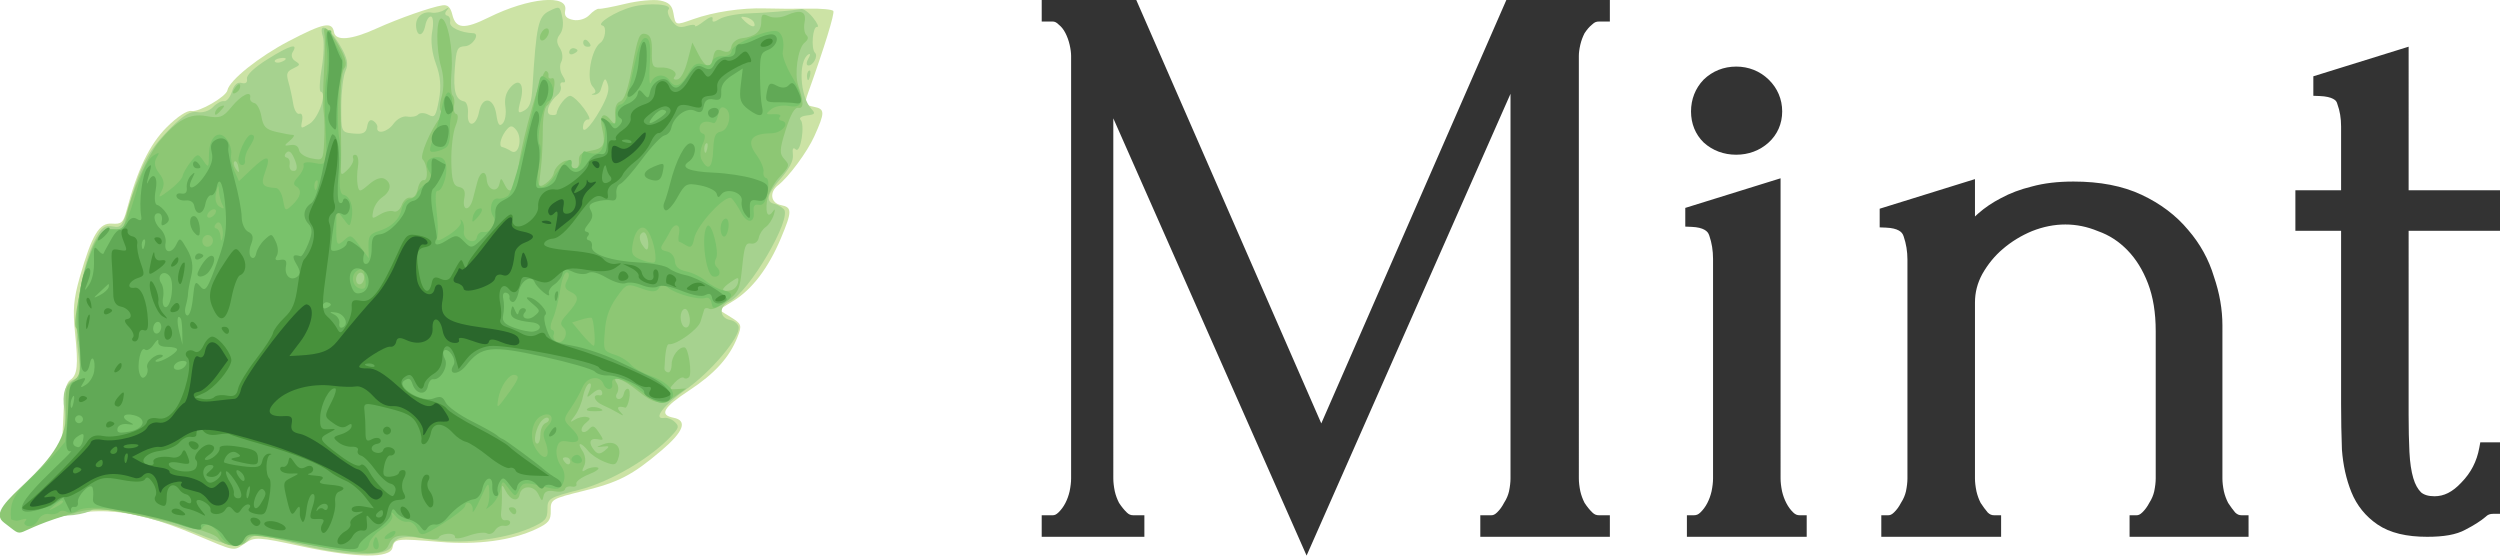 <?xml version="1.0" encoding="UTF-8" standalone="no"?>
<svg
   xmlns:dc="http://purl.org/dc/elements/1.1/"
   xmlns:cc="http://creativecommons.org/ns#"
   xmlns:rdf="http://www.w3.org/1999/02/22-rdf-syntax-ns#"
   xmlns:svg="http://www.w3.org/2000/svg"
   xmlns="http://www.w3.org/2000/svg"
   xmlns:sodipodi="http://sodipodi.sourceforge.net/DTD/sodipodi-0.dtd"
   xmlns:inkscape="http://www.inkscape.org/namespaces/inkscape"
   width="107.995"
   height="24"
   viewBox="0 0 107.995 158.4"
   version="1.1"
   id="svg5973"
   sodipodi:docname="logo-inkscape2.svg"
   inkscape:version="0.92.5 (2060ec1f9f, 2020-04-08)">
  <defs
     id="defs5977">
    <meshgradient
       inkscape:collect="always"
       id="meshgradient2285"
       gradientUnits="userSpaceOnUse"
       x="-302.387"
       y="-3.3395451e-09"
       gradientTransform="translate(478.941,-372.769)">
      <meshrow
         id="meshrow2287">
        <meshpatch
           id="meshpatch2289">
          <stop
             path="c 79.2,0  158.4,0  237.6,0"
             style="stop-color:#a5d277;stop-opacity:1"
             id="stop2291" />
          <stop
             path="c 0,52.8  0,105.6  0,158.4"
             style="stop-color:#7bbb5e;stop-opacity:1"
             id="stop2293" />
          <stop
             path="c -79.2,0  -158.4,0  -237.6,0"
             style="stop-color:#9ccc66;stop-opacity:1"
             id="stop2295" />
          <stop
             path="c 0,-52.8  0,-105.6  0,-158.4"
             style="stop-color:#245129;stop-opacity:1"
             id="stop2297" />
        </meshpatch>
      </meshrow>
    </meshgradient>
    <meshgradient
       inkscape:collect="always"
       id="meshgradient3715"
       gradientUnits="userSpaceOnUse"
       gradientTransform="translate(6.7174088e-6,1.4019086e-5)"
       x="-302.387"
       y="-3.3395451e-09">
      <meshrow
         id="meshrow3727">
        <meshpatch
           id="meshpatch3725">
          <stop
             id="stop3717"
             style="stop-color:#a6d28f;stop-opacity:1"
             path="c 79.2,0  158.4,0  237.6,0" />
          <stop
             id="stop3719"
             style="stop-color:#8dc774;stop-opacity:1"
             path="c 0,52.8  0,105.6  0,158.4" />
          <stop
             id="stop3721"
             style="stop-color:#79c26b;stop-opacity:1"
             path="c -79.2,0  -158.4,0  -237.6,0" />
          <stop
             id="stop3723"
             style="stop-color:#2a672c;stop-opacity:1"
             path="c 0,-52.8  0,-105.6  0,-158.4" />
        </meshpatch>
      </meshrow>
    </meshgradient>
  </defs>
  <sodipodi:namedview
     pagecolor="#ffffff"
     bordercolor="#666666"
     borderopacity="1"
     objecttolerance="10"
     gridtolerance="10"
     guidetolerance="10"
     inkscape:pageopacity="0"
     inkscape:pageshadow="2"
     inkscape:window-width="3840"
     inkscape:window-height="2038"
     id="namedview5975"
     showgrid="false"
     inkscape:zoom="4"
     inkscape:cx="0.539103"
     inkscape:cy="-5.4933925"
     inkscape:window-x="0"
     inkscape:window-y="60"
     inkscape:window-maximized="1"
     inkscape:current-layer="svg5973"
     fit-margin-top="0"
     fit-margin-left="0"
     fit-margin-right="0"
     fit-margin-bottom="0" />
  <path
     style="color:#000000;font-style:normal;font-variant:normal;font-weight:normal;font-stretch:normal;font-size:231.524px;line-height:1.25;font-family:forum;-inkscape-font-specification:forum;font-variant-ligatures:normal;font-variant-position:normal;font-variant-caps:normal;font-variant-numeric:normal;font-variant-alternates:normal;font-feature-settings:normal;text-indent:0;text-align:start;text-decoration:none;text-decoration-line:none;text-decoration-style:solid;text-decoration-color:#000000;letter-spacing:0px;word-spacing:0px;text-transform:none;writing-mode:lr-tb;direction:ltr;text-orientation:mixed;dominant-baseline:auto;baseline-shift:baseline;text-anchor:start;white-space:normal;shape-padding:0;clip-rule:nonzero;display:inline;overflow:visible;visibility:visible;opacity:1;isolation:auto;mix-blend-mode:normal;color-interpolation:sRGB;color-interpolation-filters:linearRGB;solid-color:#000000;solid-opacity:1;vector-effect:none;fill:#333333;fill-opacity:1;fill-rule:nonzero;stroke:none;stroke-width:3.884;stroke-linecap:butt;stroke-linejoin:miter;stroke-miterlimit:4;stroke-dasharray:none;stroke-dashoffset:0;stroke-opacity:1;color-rendering:auto;image-rendering:auto;shape-rendering:auto;text-rendering:auto;enable-background:accumulate"
     d="M -5.387,0 V 1.941 6.141 h 3.102 c 0.55,0 1.019,0.168 1.678,0.807 l 0.062,0.061 0.068,0.055 c 0.703,0.568 1.314,1.323 1.828,2.32 0.543,1.055 0.95,2.181 1.227,3.389 0.286,1.249 0.416,2.312 0.416,3.178 V 136.416 c 0,1.034 -0.138,2.268 -0.424,3.662 -0.276,1.2 -0.679,2.318 -1.219,3.367 -0.528,1.024 -1.178,1.898 -1.959,2.656 -0.658,0.639 -1.128,0.805 -1.678,0.805 h -3.102 v 6.143 H 23.883 v -6.143 h -3.115 c -0.772,0 -1.29,-0.203 -1.91,-0.805 -0.791,-0.767 -1.519,-1.682 -2.209,-2.74 -0.527,-1.038 -0.936,-2.129 -1.203,-3.291 -0.285,-1.39 -0.42,-2.622 -0.42,-3.654 V 33.736 L 70.133,158.402 128.27,26.742 V 136.416 c 0,1.032 -0.136,2.263 -0.42,3.652 -0.259,1.125 -0.712,2.188 -1.373,3.215 l -0.051,0.078 -0.043,0.084 c -0.533,1.034 -1.17,1.904 -1.945,2.656 -0.658,0.639 -1.128,0.805 -1.678,0.805 h -3.102 v 6.143 h 36.939 v -6.143 h -3.102 c -0.772,0 -1.29,-0.203 -1.91,-0.805 -0.791,-0.767 -1.519,-1.682 -2.209,-2.74 -0.527,-1.037 -0.936,-2.129 -1.203,-3.291 -0.285,-1.39 -0.42,-2.622 -0.42,-3.654 V 15.949 c 0,-0.866 0.13,-1.929 0.416,-3.178 0.267,-1.164 0.678,-2.258 1.205,-3.297 0.671,-1.025 1.364,-1.833 2.08,-2.412 l 0.068,-0.055 0.062,-0.061 c 0.62,-0.602 1.138,-0.807 1.91,-0.807 h 3.102 V 0 H 127.084 L 74.322,120.719 21.574,0 Z M 384.332,13.311 381.812,14.094 357.162,21.754 v 5.557 l 1.867,0.072 c 1.753,0.068 3.011,0.39 3.758,0.791 0.747,0.401 1.026,0.769 1.201,1.406 l 0.021,0.08 0.027,0.076 c 0.688,1.869 1.041,3.967 1.041,6.334 v 18.178 h -13.033 v 11.559 h 13.033 v 49.365 c 0,4.392 0.078,8.713 0.234,12.957 l 0.002,0.035 0.002,0.035 c 0.323,4.394 1.221,8.443 2.701,12.115 1.533,3.803 4.065,6.928 7.465,9.238 3.553,2.414 8.295,3.496 14.127,3.496 4.665,0 8.268,-0.567 10.939,-2.043 2.393,-1.241 4.276,-2.42 5.686,-3.617 l 0.049,-0.041 0.047,-0.045 c 0.582,-0.565 1.161,-0.807 2.141,-0.807 h 1.941 v -20.381 h -5.646 l -0.293,1.592 c -0.711,3.867 -2.381,7.088 -5.074,9.84 l -0.018,0.018 -0.018,0.019 c -2.54,2.739 -4.994,3.906 -7.652,3.906 -1.826,0 -3.011,-0.426 -3.824,-1.098 -0.924,-0.916 -1.686,-2.231 -2.229,-4.074 -0.561,-1.905 -0.948,-4.398 -1.098,-7.453 -0.153,-3.125 -0.229,-6.627 -0.229,-10.52 V 65.807 h 26.08 V 54.248 h -26.08 z m -191.721,5.674 c -3.543,0 -6.764,1.277 -9.27,3.709 l -0.025,0.025 -0.023,0.025 c -2.34,2.446 -3.557,5.589 -3.557,9.031 0,3.443 1.229,6.541 3.605,8.848 l 0.027,0.025 0.025,0.023 c 2.514,2.266 5.703,3.441 9.217,3.441 3.514,0 6.703,-1.175 9.217,-3.441 2.54,-2.289 3.904,-5.415 3.904,-8.896 0,-3.481 -1.346,-6.65 -3.852,-9.082 -2.506,-2.432 -5.727,-3.709 -9.27,-3.709 z m 12.656,31.848 -2.52,0.781 -24.648,7.66 v 5.334 l 1.863,0.076 c 1.656,0.067 2.847,0.393 3.602,0.822 0.755,0.429 1.132,0.897 1.383,1.676 l 0.006,0.018 0.008,0.018 c 0.703,2.047 1.055,4.224 1.055,6.592 v 62.607 c 0,1.032 -0.135,2.264 -0.42,3.654 -0.276,1.203 -0.679,2.324 -1.221,3.375 -0.528,1.024 -1.18,1.898 -1.961,2.656 -0.62,0.602 -1.136,0.805 -1.908,0.805 h -1.943 v 6.143 h 34.156 v -6.143 h -1.941 c -0.772,0 -1.29,-0.203 -1.91,-0.805 -0.775,-0.752 -1.413,-1.622 -1.945,-2.656 -0.545,-1.058 -0.958,-2.178 -1.232,-3.367 -0.286,-1.394 -0.422,-2.628 -0.422,-3.662 z m 55.424,0.232 -2.518,0.781 -24.65,7.66 v 5.32 l 1.863,0.076 c 1.656,0.067 2.843,0.392 3.594,0.82 0.751,0.428 1.127,0.896 1.379,1.678 l 0.006,0.018 0.006,0.018 c 0.704,2.051 1.068,4.245 1.068,6.605 v 62.375 c 0,1.033 -0.137,2.266 -0.422,3.658 -0.259,1.122 -0.709,2.184 -1.369,3.209 l -0.051,0.078 -0.043,0.084 c -0.533,1.034 -1.172,1.904 -1.947,2.656 -0.658,0.639 -1.128,0.805 -1.678,0.805 h -1.941 v 6.143 h 34.156 v -6.143 h -1.943 c -0.757,0 -1.267,-0.214 -1.871,-0.789 -0.663,-0.781 -1.34,-1.691 -2.021,-2.74 -0.524,-1.03 -0.923,-2.123 -1.193,-3.299 -0.286,-1.394 -0.424,-2.628 -0.424,-3.662 V 86.242 c 0,-2.845 0.677,-5.509 2.08,-8.102 1.602,-2.822 3.549,-5.194 5.848,-7.146 l 0.004,-0.002 0.002,-0.004 c 2.48,-2.124 5.24,-3.809 8.314,-5.09 3.204,-1.27 6.364,-1.896 9.516,-1.896 3.157,0 6.233,0.625 9.271,1.889 l 0.051,0.02 0.049,0.018 c 3.13,1.105 5.883,2.887 8.332,5.404 2.435,2.503 4.397,5.644 5.869,9.502 1.449,3.798 2.193,8.306 2.193,13.547 v 42.035 c 0,1.033 -0.139,2.266 -0.424,3.658 -0.262,1.134 -0.703,2.192 -1.357,3.209 l -0.049,0.078 -0.043,0.084 c -0.528,1.024 -1.18,1.898 -1.961,2.656 -0.658,0.639 -1.126,0.805 -1.676,0.805 h -1.943 v 6.143 h 33.924 V 146.906 H 336.75 c -0.757,0 -1.268,-0.215 -1.871,-0.789 -0.656,-0.774 -1.324,-1.684 -2.01,-2.74 -0.529,-1.039 -0.939,-2.134 -1.207,-3.299 -0.286,-1.394 -0.422,-2.628 -0.422,-3.662 V 92.795 c 0,-4.581 -0.81,-9.22 -2.414,-13.906 -1.474,-4.914 -3.939,-9.384 -7.357,-13.338 -3.452,-4.145 -7.882,-7.483 -13.223,-9.996 -5.445,-2.563 -11.948,-3.795 -19.457,-3.795 -4.47,10e-7 -8.433,0.459 -11.902,1.418 -3.222,0.785 -6.168,1.884 -8.805,3.32 -2.438,1.263 -4.569,2.706 -6.398,4.316 -0.395,0.315 -0.627,0.601 -0.992,0.91 z"
     id="path856"
     inkscape:connector-curvature="0"
     sodipodi:nodetypes="cccscccccsscccsccccscccscccscccccsccccscccsscccccscccccccccccsccccccccscccccsccccscccccccscccscccccscccscccssscscccccccccsscscsccccsccccccccccscccsscccccsccccscccsscccccscccccsscccccsccccscccsscccsccccc" />
  <g
     id="g3690"
     transform="matrix(0.076,-0.392,0.392,0.076,-129.529,211.177)">
    <g
       id="g3713"
       transform="matrix(1.336,8.6280861e-5,8.6280861e-5,1.337,-196.606,18.37)">
      <path
         sodipodi:nodetypes="scssccscsssscsssscsccsssscscssscscccsssscscscsccss"
         inkscape:connector-curvature="0"
         id="path3704"
         d="m 485.514,33.878 c -9.007,-2.122 -24.05,-9.294 -29.457,-14.044 -4.52,-3.971 -10.111,-2.047 -10.111,3.479 0,6.182 -2.115,6.597 -17.353,3.409 -16.969,-3.55 -29.851,-9.904 -37.859,-18.671 l -6.044,-6.617 -2.623,6.95 C 379.623,14.858 378.946,15.239 372.138,13.962 360.752,11.826 350.769,5.776 339.37,-5.894 327.751,-17.79 323.451,-19.262 323.451,-11.344 c 0,7.756 -6.204,6.773 -18.29,-2.9 -16.084,-12.872 -21.092,-19.18 -29.255,-36.848 -7.331,-15.867 -7.853,-16.449 -13.629,-15.18 -5.092,1.118 -6.786,0.256 -11.135,-5.668 -8.513,-11.597 -14.44,-29.161 -16.613,-49.228 -2.51,-23.183 -2.866,-24.288 -7.827,-24.288 -5.982,0 -9.232,-18.274 -8.55,-48.069 0.535,-23.343 0.267,-25.283 -4.088,-29.638 -5.585,-5.585 -5.549,-3.286 -0.437,-27.893 7.7,-37.062 5.192,-59.788 -13.336,-86.717 6.791,-2.692 -1.915,-3.345 3.18,-13.62 27.914,27.081 27.21,24.497 67.891,18.655 4.708,-0.676 9.088,-0.179 10.454,1.188 3.373,3.373 8.41,2.942 25.207,-2.16 11.89,-3.611 17.853,-4.248 29.896,-3.193 23.451,2.055 30.49,4.635 31.277,11.463 0.567,4.917 1.729,5.817 8.054,6.241 22.736,1.524 37.262,5.335 48.048,12.607 6.664,4.493 11.088,9.029 11.088,11.37 0,4.036 11.016,16.712 14.523,16.712 5.387,0 20.84,13.128 32.072,27.246 13.084,16.447 14.77,20.607 9.216,22.739 -4.598,1.764 -2.295,9.847 6.211,21.805 7.496,10.537 16.833,26.477 18.916,32.29 0.965,2.694 -0.138,4.437 -3.891,6.147 -7.121,3.245 -6.591,7.778 2.266,19.378 14.5,18.99 20.452,39.355 11.503,39.355 -3.094,0 -4.224,1.408 -4.224,5.262 0,2.975 1.836,6.409 4.224,7.9 2.323,1.451 4.224,3.421 4.224,4.377 0,0.957 2.376,6.934 5.28,13.283 2.904,6.349 5.28,14.39 5.28,17.869 0,4.804 -1.27,6.809 -5.28,8.333 -6.344,2.412 -6.323,2.214 -1.133,11.011 5.903,10.005 10.95,24.251 12.934,36.509 0.94,5.808 2.867,16.024 4.283,22.703 1.416,6.679 2.017,12.7 1.336,13.381 -1.058,1.058 -19.75,-0.948 -45.404,-4.872 -6.259,-0.957 -6.864,-0.564 -6.864,4.461 0,6.049 -1.752,6.416 -15.345,3.213 z"
         style="fill:#cce3a5;stroke-width:2.112" />
      <path
         sodipodi:nodetypes="ccccccccscsscsccssssssccccccsssssscscccccsccscscscccccccsscscscccsscsccsscccscsccccscsssccccscsscsssssscccccsscccssscscssssscccccccccscccccccccccssssscsssc"
         inkscape:connector-curvature="0"
         id="path3702"
         d="m 495.616,27.843 c -0.855,-2.694 -2.163,-4.006 -2.908,-2.916 -2.048,2.999 -17.895,3.533 -16.045,0.54 1.033,-1.671 0.089,-1.97 -3.06,-0.971 -3.087,0.98 -7.601,-0.341 -14.022,-4.104 -9.232,-5.411 -13.601,-5.557 -13.666,-0.46 -0.017,1.383 -0.826,3.766 -1.795,5.295 -3.586,5.655 -47.552,-9.854 -53.989,-19.045 -3.61,-5.154 -9.655,-3.749 -9.655,2.245 0,2.235 -1.253,4.545 -2.785,5.133 -5.081,1.95 -26.473,-9.958 -38.1,-21.209 -10.631,-10.287 -19.409,-14.611 -17.151,-8.448 0.532,1.452 0.06,4.066 -1.049,5.808 -1.792,2.816 -2.59,2.816 -7.178,0 -14.036,-8.614 -30.676,-27.413 -38.085,-43.026 -7.205,-15.183 -7.898,-15.943 -13.514,-14.82 -5.08,1.016 -6.711,0.035 -11.495,-6.917 -9.034,-13.128 -16.121,-35.899 -16.325,-52.453 -0.155,-12.545 -2.083,-17.64 -6.951,-18.361 -6.809,-1.01 -10.548,-22.366 -8.875,-50.683 1.261,-21.335 1.092,-22.731 -3.059,-25.324 -5.261,-3.286 -5.448,-7.834 -1.226,-29.898 3.506,-18.321 4.272,-53.266 1.21,-55.159 -1.077,-0.666 -3.118,-4.761 -4.537,-9.101 -4.183,-15.665 -6.367,-19.68 -9.866,-37.563 25.214,24.779 30.565,26.558 46.811,25.059 7.065,-0.652 15.046,-2.019 17.735,-3.038 7.538,-2.857 13.39,-2.213 16.321,1.797 2.512,3.436 3.524,3.374 17.279,-1.056 16.541,-5.328 44.233,-6.19 58.662,-1.826 6.859,2.074 8.455,3.533 8.485,7.758 0.035,4.919 0.898,5.289 15.774,6.776 20.437,2.042 28.248,4.6 41.741,13.667 8.161,5.484 11.088,8.772 11.088,12.456 0,2.753 1.901,6.192 4.224,7.643 2.323,1.451 4.224,3.772 4.224,5.158 0,1.386 2.614,2.82 5.808,3.188 3.891,0.448 5.72,1.833 5.543,4.197 -0.169,2.251 0.832,3.108 2.765,2.366 1.845,-0.708 6.699,2.776 12.409,8.908 9.662,10.376 11.728,14.478 6.229,12.367 -1.811,-0.695 -3.713,0.257 -4.474,2.24 -1.204,3.138 -1.568,3.115 -4.03,-0.251 -2.275,-3.111 -3.497,-3.296 -7.67,-1.162 -2.73,1.396 -7.635,3.507 -10.899,4.691 -3.264,1.183 -5.347,3.104 -4.627,4.268 0.723,1.17 -0.783,2.116 -3.368,2.116 -4.542,0 -4.567,0.121 -0.853,4.224 3.709,4.098 17.952,6.166 17.952,2.606 0,-0.89 5.589,-1.746 12.421,-1.903 6.831,-0.157 14.435,-1.363 16.896,-2.681 7.483,-4.005 5.493,2.411 -3.111,10.028 -5.718,5.062 -8.844,6.4 -12.695,5.434 -2.81,-0.705 -11.328,-0.109 -18.928,1.325 -13.738,2.592 -13.815,2.646 -13.177,9.211 0.506,5.205 1.604,6.573 5.181,6.458 2.924,-0.093 4.158,0.846 3.47,2.64 -0.588,1.532 -1.917,2.785 -2.955,2.785 -4.042,0 -1.607,5.785 3.394,8.064 3.021,1.376 5.28,4.179 5.28,6.55 0,2.28 0.989,4.756 2.198,5.503 1.209,0.747 1.62,3.179 0.914,5.405 -1.146,3.61 -0.188,4.039 8.89,3.98 7.032,-0.046 12.783,-1.673 18.622,-5.269 5.021,-3.092 11.661,-5.208 16.368,-5.214 4.356,-0.006 7.92,-0.961 7.92,-2.123 0,-1.162 -2.376,-2.112 -5.28,-2.112 -6.217,0 -7.059,-3.266 -1.234,-4.789 4.643,-1.214 8.626,1.972 8.626,6.901 0,1.859 1.188,4.659 2.64,6.223 2.112,2.275 2.112,2.546 0,1.354 -1.452,-0.82 -2.64,-0.484 -2.64,0.746 0,1.23 -1.426,2.237 -3.168,2.237 -2.74,0 -4.456,6.627 -3.418,13.2 0.608,3.849 -6.602,1.122 -7.652,-2.894 -1.075,-4.111 -2.137,-4.364 -12.974,-3.091 -11.889,1.397 -16.084,3.537 -16.084,8.202 0,1.394 -2.67,2.841 -5.933,3.215 -7.741,0.888 -6.183,5.656 1.848,5.656 9.006,0 9.338,6.252 0.497,9.335 -5.201,1.814 -6.224,2.894 -4.028,4.252 1.684,1.041 5.462,0.943 8.826,-0.23 4.042,-1.409 7.292,-1.297 10.385,0.359 6.78,3.629 3.892,7.476 -5.189,6.912 -7.021,-0.436 -7.602,-0.111 -5.132,2.866 2.188,2.637 5.069,3.06 13.428,1.973 32.765,-4.261 37.447,-4.131 41.431,1.151 3.684,4.884 3.649,5.019 -1.902,7.364 -3.571,1.509 -7.035,1.682 -9.401,0.47 -2.623,-1.344 -4.747,-0.918 -7.087,1.422 -1.837,1.837 -5.041,2.801 -7.12,2.141 -2.088,-0.663 -5.296,0.318 -7.169,2.191 -1.93,1.93 -3.391,2.362 -3.391,1.003 0,-1.313 -0.992,-1.774 -2.205,-1.025 -1.212,0.749 -3.351,0.447 -4.752,-0.673 -4.973,-3.973 -11.348,-4.897 -11.348,-1.644 0,1.695 0.554,3.031 1.232,2.97 3.699,-0.334 10.736,3.313 10.736,5.564 0,1.437 -2.376,5.177 -5.28,8.31 -2.904,3.133 -5.28,4.698 -5.28,3.476 0,-1.221 -1.482,-2.221 -3.293,-2.221 -6.025,0 -1.017,3.856 9.581,7.376 7.61,2.528 11.49,2.877 14.231,1.282 3.565,-2.075 3.224,-2.342 -3.975,-3.114 -1.355,-0.145 -2.709,-1.476 -3.01,-2.957 -0.3,-1.481 -0.046,-1.668 0.565,-0.416 0.695,1.423 2.064,0.973 3.654,-1.201 3.088,-4.223 19.61,-4.439 23.739,-0.309 2.214,2.214 9.195,1.728 9.195,-0.64 0,-3.993 8.788,5.305 12.831,13.576 4.108,8.403 5.612,21.401 2.236,19.314 -1.006,-0.622 -3.458,0.668 -5.448,2.868 -2.882,3.184 -3.139,4.894 -1.264,8.398 1.295,2.42 1.701,4.4 0.901,4.4 -0.799,0 0.738,1.901 3.417,4.224 2.773,2.405 3.681,4.224 2.108,4.224 -2.046,0 -1.888,0.966 0.607,3.723 1.853,2.048 4.459,8.463 5.791,14.256 2.241,9.749 5.73,22.227 7.703,27.552 0.456,1.229 -1.104,4.464 -3.466,7.187 -2.362,2.724 -4.295,4.021 -4.295,2.882 0,-2.425 -12.209,-1.035 -13.821,1.574 -1.321,2.138 -7.299,0.153 -7.299,-2.423 0,-1.001 1.663,-1.223 3.696,-0.494 2.033,0.729 3,0.558 2.15,-0.381 -4.398,-4.854 -22.954,-0.24 -28.282,7.033 -2.043,2.788 -2.588,2.558 -3.927,-1.66 z m 45.339,-41.952 c -0.028,-3.078 -0.315,-3.134 -2.08,-0.403 -2.673,4.136 -2.673,6.932 0,5.28 1.162,-0.718 2.097,-2.912 2.08,-4.877 z M 458.463,-123.092 c 1.905,-2.295 1.843,-3.373 -0.269,-4.691 -4.116,-2.567 -10.135,-3.124 -10.135,-0.937 0,1.059 -0.577,3.429 -1.282,5.267 -1.671,4.355 8.121,4.657 11.686,0.361 z m 13.557,-131.223 c -0.688,-1.792 -1.704,-2.806 -2.257,-2.253 -0.554,0.554 -0.38,2.02 0.386,3.259 2.083,3.37 3.3,2.715 1.872,-1.007 z m 43.227,278.488 c 1.525,-0.61 3.346,-0.535 4.048,0.167 0.702,0.702 -0.546,1.201 -2.772,1.109 -2.46,-0.101 -2.961,-0.602 -1.276,-1.276 z m -5.94,-118.941 c 0,-1.162 1.006,-2.112 2.237,-2.112 1.23,0 1.649,0.95 0.931,2.112 -0.718,1.162 -1.724,2.112 -2.237,2.112 -0.512,0 -0.931,-0.95 -0.931,-2.112 z m -5.28,-6.336 c -0.718,-1.162 -0.299,-2.112 0.931,-2.112 1.23,0 2.237,0.95 2.237,2.112 0,1.162 -0.419,2.112 -0.931,2.112 -0.512,0 -1.519,-0.95 -2.237,-2.112 z"
         style="fill:#a6d28f;stroke-width:2.112" />
      <path
         sodipodi:nodetypes="ssscscccssccccsccscscccccccccssssccccsccccsccscsccscccccccccccccsssscsscccsscccsssscccccczscscsccccsssccccccsccsssccsccscccccscscsssccscssccssccsscccsccsscccccsccccccccscccccccscsccccscccssccscccsccccccccccccssssscsccccsssssccssscsccscccccssscsssssccsccccc"
         inkscape:connector-curvature="0"
         id="path3700"
         d="m 498.747,22.589 c 0,-1.969 -4.092,-3.369 -12.804,-4.38 -10.904,-1.266 -13.211,-0.93 -15.544,2.26 -2.603,3.559 -3.105,3.52 -10.058,-0.777 -4.243,-2.623 -10.135,-4.325 -14.02,-4.051 -6.897,0.486 -8.721,2.451 -4.07,4.386 1.452,0.604 0.489,0.86 -2.141,0.57 -2.629,-0.291 -5.908,-1.656 -7.286,-3.034 -1.378,-1.378 -4.216,-2.506 -6.307,-2.506 -2.114,0 -3.802,-1.536 -3.802,-3.461 0,-2.963 -1.887,-3.29 -13.105,-2.273 -12.106,1.098 -13.605,0.749 -19.672,-4.578 -3.612,-3.172 -6.189,-6.901 -5.727,-8.287 0.462,-1.386 0.048,-2.6 -0.92,-2.697 -0.968,-0.097 -3.978,-0.419 -6.69,-0.716 -4.365,-0.478 -14.857,-10.438 -15.058,-14.293 -0.063,-1.215 -4.588,-1.16 -13.276,0.161 -0.871,0.132 -1.584,1.137 -1.584,2.232 0,1.095 2.068,1.592 4.596,1.106 4.344,-0.837 10.188,2.116 10.188,5.147 0,2.063 -12.994,6.591 -15.128,5.272 -1.01,-0.624 -1.408,-1.83 -0.883,-2.679 0.525,-0.849 -1.02,-2.776 -3.434,-4.283 -4.014,-2.507 -4.283,-2.342 -3.166,1.931 l 1.222,4.671 -5.146,-4.834 c -6.25,-5.871 -6.442,-10.142 -0.922,-20.442 4.717,-8.802 5.803,-15.647 1.855,-11.699 -1.303,1.303 -3.679,1.867 -5.28,1.252 -1.601,-0.614 -2.911,-0.065 -2.911,1.221 0,1.286 1.426,2.338 3.168,2.338 1.742,0 3.168,0.76 3.168,1.69 0,0.929 -2.313,1.69 -5.139,1.69 -2.827,0 -5.09,-0.523 -5.03,-1.162 0.378,-4.019 -0.769,-4.95 -2.734,-2.218 -1.827,2.54 -1.976,2.331 -0.752,-1.056 0.84,-2.323 1.991,-6.362 2.557,-8.976 1.032,-4.757 4.762,-6.728 4.762,-2.515 0,1.23 1.007,1.614 2.238,0.853 1.421,-0.878 0.843,-2.523 -1.584,-4.505 -3.605,-2.944 -3.551,-3.064 0.933,-2.106 2.615,0.559 4.222,0.154 3.571,-0.899 -0.651,-1.053 -4.041,-1.915 -7.534,-1.915 -3.493,0 -8.426,-1.067 -10.963,-2.371 -3.803,-1.954 -4.149,-1.88 -1.973,0.422 1.452,1.536 2.64,4.145 2.64,5.797 0,2.452 -0.592,2.513 -3.219,0.333 -1.77,-1.469 -3.881,-2.009 -4.691,-1.2 -0.809,0.809 -0.074,2.336 1.635,3.393 2.682,1.658 2.601,2.427 -0.589,5.618 -3.461,3.462 -3.696,3.467 -3.696,0.076 0,-4.356 -2.816,-4.694 -6.103,-0.733 -1.825,2.198 -1.623,3.53 0.846,5.579 2.754,2.286 3.052,2.09 1.979,-1.304 -1.198,-3.786 -1.136,-3.795 1.184,-0.17 3.476,5.43 1.046,9.944 -5.082,9.437 -4.602,-0.381 -5.07,-1.181 -4.007,-6.846 0.662,-3.528 2.498,-7.916 4.081,-9.749 4.079,-4.726 3.583,-7.177 -0.605,-2.989 -1.974,1.974 -5.308,3.006 -7.696,2.381 -3.163,-0.827 -3.611,-0.499 -1.797,1.314 1.329,1.329 2.4,3.889 2.381,5.69 -0.019,1.839 -1.962,0.266 -4.43,-3.588 -2.417,-3.774 -5.252,-6.331 -6.3,-5.683 -1.048,0.648 -1.906,-0.304 -1.906,-2.115 0,-1.811 -0.95,-3.293 -2.112,-3.293 -1.162,0 -2.112,-2.376 -2.112,-5.28 0,-3.551 -1.17,-5.28 -3.572,-5.28 -3.185,0 -3.148,-0.31 0.343,-2.863 4.449,-3.253 3.122,-9.809 -1.985,-9.809 -4.345,0 -4.097,-4.136 0.462,-7.72 3.359,-2.641 3.215,-2.797 -1.584,-1.723 -2.904,0.65 -7.442,1.344 -10.084,1.542 -2.958,0.221 -4.404,1.402 -3.762,3.074 0.573,1.493 0.121,2.715 -1.004,2.715 -1.125,0 -2.046,-1.324 -2.046,-2.942 0,-1.618 -1.505,-3.519 -3.344,-4.225 -1.839,-0.706 -2.908,-2.471 -2.376,-3.922 0.532,-1.451 -0.892,-5.728 -3.165,-9.503 -2.273,-3.775 -3.194,-6.864 -2.046,-6.864 1.148,0 1.589,-1.901 0.982,-4.224 -0.608,-2.323 -1.944,-4.224 -2.97,-4.224 -1.026,0 -1.88,-4.514 -1.898,-10.032 -0.037,-11.479 -1.447,-14.503 -7.276,-15.608 -6.008,-1.139 -7.728,-11.104 -7.737,-44.816 -0.007,-27.172 -0.302,-29.35 -4.097,-30.342 -4.606,-1.205 -5.711,-10.783 -1.706,-14.788 2.524,-2.524 3.916,-19.673 3.973,-48.952 0.027,-13.804 -0.976,-19.914 -4.505,-27.456 -17.681,-35.44 -20.189,-22.624 -13.043,-37.444 7.146,-14.82 34.901,28.134 63.772,21.328 12.413,-2.926 13.828,-2.896 17.433,0.366 3.511,3.178 5.153,3.256 15.629,0.743 6.438,-1.544 12.193,-3.596 12.788,-4.559 1.626,-2.631 36.568,-1.794 46.241,1.107 6.85,2.055 8.574,3.621 9.116,8.286 0.608,5.232 1.467,5.755 9.504,5.783 10.883,0.038 33.465,5.217 41.148,9.437 13.301,7.305 18.104,13.113 18.242,22.061 0.117,7.542 1.002,9.031 7.412,12.468 7.265,3.895 10.958,8.803 6.625,8.803 -1.258,0 -2.288,1.217 -2.288,2.705 0,1.488 -2.851,3.781 -6.336,5.097 -5.203,1.964 -6.381,3.652 -6.586,9.439 -0.137,3.876 -0.084,7.921 0.119,8.989 0.203,1.068 -1.288,0.593 -3.313,-1.056 -3.276,-2.666 -3.526,-2.58 -2.267,0.778 0.901,2.404 0.278,4.213 -1.717,4.978 -1.79,0.687 -3.132,3.875 -3.132,7.441 0,6.223 0.026,6.236 10.032,4.901 5.518,-0.736 12.408,-2.183 15.312,-3.215 2.904,-1.032 12.485,-2.833 21.29,-4 8.806,-1.168 17.597,-2.732 19.536,-3.476 5.845,-2.243 3.996,1.412 -4.394,8.685 -5.672,4.917 -8.877,6.357 -11.293,5.074 -2.059,-1.093 -11.11,-0.099 -23.232,2.553 -10.923,2.389 -23.002,4.831 -26.843,5.426 -6.751,1.047 -6.839,1.184 -2.636,4.128 2.391,1.675 5.296,2.459 6.456,1.742 1.16,-0.717 2.108,-0.297 2.108,0.934 0,1.23 -2.614,2.303 -5.808,2.385 -3.194,0.082 -7.609,0.855 -9.809,1.719 -3.72,1.46 -3.607,1.88 1.599,5.975 3.599,2.831 5.137,5.613 4.303,7.785 -1.629,4.245 -5.924,4.335 -10.047,0.212 -1.742,-1.742 -5.284,-3.168 -7.87,-3.168 -4.464,0 -4.521,0.201 -1.119,3.96 1.971,2.178 3.306,5.244 2.967,6.814 -0.344,1.593 1.484,3.175 4.136,3.579 2.614,0.399 4.752,2.085 4.752,3.746 0,1.815 2.109,3.021 5.28,3.021 2.904,0 5.28,1.014 5.28,2.254 0,2.604 8.792,0.394 10.792,-2.712 1.305,-2.028 16.218,1.076 23.528,4.898 2.26,1.182 3.696,1.166 3.696,-0.039 0,-1.084 3.456,-1.65 7.679,-1.257 4.636,0.431 10.704,-0.853 15.312,-3.239 8.896,-4.606 25.585,-7.731 25.585,-4.79 0,3.419 -15.276,9.465 -26.962,10.671 -6.148,0.635 -11.682,1.968 -12.297,2.964 -0.615,0.996 -2.963,1.81 -5.218,1.81 -2.255,0 -4.099,0.927 -4.099,2.059 0,1.166 -2.775,1.504 -6.396,0.78 -3.518,-0.704 -12.071,-0.075 -19.008,1.397 -9.938,2.109 -12.612,3.511 -12.612,6.612 0,2.79 -1.537,3.935 -5.28,3.935 -7.203,0 -6.727,4.134 0.528,4.585 3.194,0.199 7.421,0.465 9.391,0.591 5.815,0.374 7.173,3.339 2.132,4.657 -5.525,1.445 -6.28,7.032 -0.964,7.129 3.461,0.063 3.453,0.251 -0.126,2.965 -5.42,4.109 -1.343,5.907 11.846,5.223 15.651,-0.811 52.169,2.456 52.169,4.668 0,1.023 -1.006,1.861 -2.237,1.861 -1.23,0 -1.649,0.95 -0.931,2.112 1.65,2.67 -12.119,2.845 -14.89,0.189 -1.207,-1.157 -6.632,-1.035 -13.622,0.308 -6.389,1.227 -14.942,2.462 -19.008,2.744 -4.066,0.282 -8.221,0.619 -9.235,0.748 -3.333,0.425 3.329,6.571 7.123,6.571 4.882,0 10.643,6.64 6.864,7.911 -4.553,1.532 -2.87,5.313 1.819,4.087 3.499,-0.915 4.963,0.168 6.799,5.034 2.563,6.791 4.821,7.444 12.94,3.745 6.435,-2.932 9.176,-1.075 5.303,3.593 -2.46,2.964 -2.103,3.181 3.094,1.877 3.963,-0.995 6.444,-0.555 7.621,1.35 1.247,2.018 6.911,2.792 19.837,2.71 15.92,-0.101 18.092,0.333 18.092,3.611 0,2.715 -2.344,4.122 -8.637,5.185 -7.287,1.231 -8.465,2.118 -7.536,5.669 1.412,5.399 -0.527,10.509 -3.329,8.777 -1.203,-0.743 -1.735,-0.034 -1.198,1.596 0.599,1.818 4.769,3.181 10.965,3.583 l 9.998,0.649 -5.411,4.256 c -6.802,5.351 -6.889,8.174 -0.252,8.174 4.022,0 4.979,0.931 4.345,4.224 -0.58,3.012 0.323,4.224 3.147,4.224 2.211,0 4.604,2.028 5.417,4.59 2.198,6.926 5.486,9.547 10.72,8.546 3.89,-0.744 4.525,-0.142 3.596,3.409 -0.62,2.371 0.393,6.483 2.252,9.137 4.786,6.832 4.197,10.222 -1.775,10.222 -2.835,0 -5.771,0.997 -6.524,2.215 -0.942,1.524 -2.265,1.47 -4.243,-0.171 -3.507,-2.911 -17.369,-2.251 -23.15,1.102 -7.887,4.575 -11.616,5.305 -11.616,2.275 z M 400.38,4.768 c -4.566,-4.438 -6.259,-4.171 -4.393,0.692 0.688,1.792 2.872,3.259 4.854,3.259 3.233,0 3.185,-0.407 -0.462,-3.952 z M 380.172,-14.281 c 1.798,-1.139 2.065,-2.31 0.719,-3.143 -2.647,-1.636 -8.864,0.564 -8.864,3.137 0,2.381 4.391,2.384 8.145,0.006 z m 90.547,-7.844 c -0.702,-0.702 -2.523,-0.777 -4.048,-0.167 -1.685,0.674 -1.184,1.175 1.276,1.276 2.226,0.092 3.474,-0.407 2.772,-1.109 z m -54.643,-21.724 c 2.013,-1.276 2.165,-2.248 0.512,-3.27 -1.295,-0.8 -3.84,0.031 -5.656,1.848 -2.473,2.473 -2.602,3.295 -0.512,3.27 1.535,-0.017 4.08,-0.849 5.656,-1.848 z M 291.771,-63.088 c 0,-1.162 -0.419,-2.112 -0.931,-2.112 -0.512,0 -1.519,0.95 -2.237,2.112 -0.718,1.162 -0.299,2.112 0.931,2.112 1.23,0 2.237,-0.95 2.237,-2.112 z m 16.835,-16.978 c -3.923,-2.481 -12.611,-2.626 -12.611,-0.21 0,1.001 2.265,1.386 5.032,0.857 2.768,-0.529 5.714,0.141 6.548,1.489 0.833,1.348 2.105,1.861 2.826,1.14 0.721,-0.721 -0.087,-2.196 -1.796,-3.276 z m 59.197,-109.742 c 0,-1.162 -1.426,-2.112 -3.168,-2.112 -1.742,0 -3.168,0.95 -3.168,2.112 0,1.162 1.426,2.112 3.168,2.112 1.742,0 3.168,-0.95 3.168,-2.112 z m 53.772,-47.198 c 2.696,-1.972 3.145,-3.307 1.46,-4.349 -1.338,-0.827 -2.432,-0.497 -2.432,0.734 0,1.23 -1.426,2.237 -3.168,2.237 -1.742,0 -3.168,0.95 -3.168,2.112 0,2.913 2.691,2.643 7.308,-0.734 z m -8.308,-30.538 c -0.65,-0.65 -2.354,-0.001 -3.787,1.442 -2.07,2.086 -1.828,2.328 1.182,1.182 2.083,-0.793 3.255,-1.974 2.605,-2.624 z m -94.411,214.328 c -0.786,-3.854 -0.491,-5.243 0.831,-3.92 1.126,1.126 1.674,3.812 1.217,5.968 -0.615,2.904 -1.147,2.373 -2.048,-2.048 z m -61.933,-33.104 c 0.718,-1.162 1.724,-2.112 2.237,-2.112 0.512,0 0.931,0.95 0.931,2.112 0,1.162 -1.006,2.112 -2.237,2.112 -1.23,0 -1.649,-0.95 -0.931,-2.112 z m 251.328,-31.68 c -0.718,-1.162 0.12,-2.112 1.863,-2.112 1.742,0 3.755,0.95 4.473,2.112 0.718,1.162 -0.12,2.112 -1.863,2.112 -1.742,0 -3.755,-0.95 -4.473,-2.112 z m -59.121,-156.264 c -0.74,-1.197 0.108,-1.551 1.987,-0.83 3.659,1.404 4.328,2.918 1.29,2.918 -1.093,0 -2.568,-0.94 -3.278,-2.088 z m -11.631,-6.36 c -1.904,-1.23 -2.164,-2.06 -0.653,-2.08 1.383,-0.018 3.103,0.918 3.821,2.08 1.621,2.622 0.889,2.622 -3.168,0 z"
         style="fill:#8dc774;stroke-width:2.112" />
      <path
         sodipodi:nodetypes="ccccsccsssscccscssccscccccccccsscccccscssscssccscsscccscscccscssscccsscsscsccccsssscsccccssccscsscscccscccsccsssccccscccscscscccsccccscccccccsscsccccscssssscscsscccsssccssccssscccscsscccccccsccccccccccccssccccsccssccscsccsccsccccsccccscscscscssssssssssssscsscccscssscscscscccccsscssscscccssccccccscscc"
         inkscape:connector-curvature="0"
         id="path3698"
         d="m 498.747,17.426 c 0,-3.343 -1.59,-7.382 -3.534,-8.976 -3.148,-2.582 -3.4,-2.379 -2.309,1.856 0.674,2.615 0.364,4.222 -0.69,3.571 -1.053,-0.651 -1.915,-0.177 -1.915,1.053 0,5.233 -6.53,1.796 -7.699,-4.052 -2.071,-10.357 -6.428,-12.328 -12.58,-5.694 -2.88,3.106 -6.623,5.646 -8.318,5.646 -1.695,0 -3.083,0.95 -3.083,2.112 0,1.162 -3.326,2.112 -7.392,2.112 -5.304,0 -7.392,-0.935 -7.392,-3.31 0,-2.301 -1.234,-2.919 -4.046,-2.026 -6.126,1.944 -7.193,-2.266 -1.683,-6.638 2.679,-2.126 5.536,-4.956 6.348,-6.29 2.037,-3.346 -17.411,-15.527 -24.79,-15.527 -4.466,0 -5.546,-0.79 -4.567,-3.341 0.705,-1.837 1.282,-3.738 1.282,-4.224 0,-0.486 1.901,-0.883 4.224,-0.883 5.205,0 5.573,-3.344 0.528,-4.794 -2.033,-0.584 -5.359,-1.747 -7.392,-2.584 -2.792,-1.149 -3.696,-0.493 -3.696,2.682 0,2.427 -1.785,4.67 -4.224,5.308 -2.948,0.771 -4.247,2.918 -4.299,7.11 -0.041,3.303 -1.433,8.382 -3.093,11.286 -1.66,2.904 -3.052,7.418 -3.093,10.032 -0.092,5.859 -2.476,6.043 -7.427,0.572 -3.439,-3.801 -3.47,-4.3 -0.339,-5.501 1.894,-0.727 2.793,-2.374 1.998,-3.66 -1.92,-3.107 -0.977,-15.88 1.517,-20.54 1.443,-2.696 1.121,-4.045 -1.176,-4.926 -2.385,-0.915 -2.845,-3.203 -1.869,-9.302 1.253,-7.838 1.028,-8.208 -7.277,-11.953 -6.005,-2.708 -11.471,-3.538 -18.26,-2.772 -11.343,1.279 -11.103,1.114 -12.059,8.256 -0.408,3.045 -1.941,6.982 -3.408,8.749 -1.467,1.767 -3.224,6.862 -3.906,11.322 -1.576,10.306 -6.486,16.448 -10.493,13.122 -3.89,-3.229 -3.582,-6.826 1.377,-16.078 5.131,-9.573 5.675,-17.872 1.056,-16.099 -3.51,1.347 -4.398,-2.451 -1.056,-4.516 4.48,-2.769 2.176,-9.41 -3.696,-10.649 -3.194,-0.674 -8.821,-2.541 -12.504,-4.15 -6.317,-2.759 -6.888,-2.632 -10.081,2.241 -4.351,6.64 -7.511,6.592 -7.511,-0.114 0,-4.131 -1.078,-5.28 -4.953,-5.28 -2.724,0 -6.549,1.764 -8.501,3.921 -2.177,2.405 -5.42,3.563 -8.39,2.996 -4.358,-0.833 -4.779,-1.94 -4.222,-11.08 0.543,-8.907 0.057,-10.302 -3.963,-11.353 -4.476,-1.171 -4.492,-1.298 -0.678,-5.513 3.832,-4.234 3.807,-4.315 -1.299,-4.315 -2.862,0 -7.049,-1.496 -9.303,-3.325 -2.255,-1.829 -2.955,-2.75 -1.557,-2.047 1.399,0.702 5.2,0.598 8.448,-0.232 5.532,-1.414 5.238,-1.669 -4.655,-4.038 -5.808,-1.391 -8.897,-2.642 -6.864,-2.78 3.867,-0.262 5.303,-4.475 1.526,-4.475 -1.193,0 -6.342,-4.48 -11.442,-9.955 -8.748,-9.393 -9.048,-10.112 -5.311,-12.73 2.215,-1.552 3.431,-4.158 2.758,-5.912 -0.662,-1.725 0.09,-4.733 1.672,-6.684 1.945,-2.399 2.028,-3.037 0.254,-1.971 -1.566,0.941 -4.794,-0.597 -8.016,-3.819 -2.967,-2.967 -7.15,-5.394 -9.296,-5.394 -5.868,0 -6.727,-4.705 -6.599,-36.158 0.11,-27.083 -0.137,-28.892 -4.099,-29.928 -5.438,-1.422 -5.434,-8.189 0.008,-13.114 4.658,-4.215 5.511,-8.723 1.879,-9.934 -1.712,-0.571 -1.68,-5.037 0.116,-16.544 2.881,-18.459 0.998,-45.807 -3.462,-50.267 -1.65,-1.65 -2.512,-4.273 -1.915,-5.828 0.597,-1.555 0.176,-3.39 -0.935,-4.076 -1.111,-0.687 -2.02,-2.982 -2.02,-5.101 0,-2.119 -1.901,-4.35 -4.224,-4.958 -2.323,-0.608 -4.224,-2.675 -4.224,-4.595 0,-2 0.992,-2.877 2.323,-2.055 1.632,1.009 1.61,0.105 -0.074,-3.043 -0.657,-1.142 -0.898,-1.897 -0.44,-4.62 15.905,-4.708 17.927,5.509 46.181,20.482 7.873,-0.695 18.354,-1.854 23.291,-2.575 5.937,-0.868 8.976,-0.522 8.976,1.021 0,3.618 10.499,2.764 23.232,-1.89 13.432,-4.91 33.841,-5.492 49.632,-1.417 9.019,2.327 10.657,3.544 11.221,8.337 0.718,6.094 1.71,6.423 26.795,8.889 7.529,0.74 13.958,2.621 15.84,4.635 2.843,3.041 2.763,3.247 -0.781,2.002 -2.627,-0.922 -5.238,0.099 -7.797,3.05 -2.748,3.169 -5.24,4.049 -8.723,3.08 -4.588,-1.276 -4.526,-1.038 1.051,4.043 3.259,2.969 7.19,5.399 8.735,5.399 1.545,0 5.249,1.266 8.232,2.814 5.119,2.656 5.221,3.02 1.825,6.49 -3.408,3.483 -3.201,3.604 3.93,2.305 9.522,-1.735 14.684,2.838 9.291,8.232 -1.865,1.865 -5.013,3.392 -6.995,3.392 -1.982,0 -5.791,1.533 -8.466,3.406 l -4.863,3.406 7.561,5.379 c 9.533,6.783 9.583,8.991 0.169,7.464 -7.379,-1.197 -8.51,-0.104 -7.546,7.289 0.191,1.461 -2.31,3.67 -5.558,4.91 -5.697,2.175 -5.76,2.36 -1.805,5.264 5.056,3.713 8.971,3.854 10.232,0.37 0.761,-2.1 1.893,-2.086 5.542,0.072 2.522,1.491 5.498,2.148 6.612,1.459 1.129,-0.698 2.026,1.682 2.026,5.376 0,7.443 -0.708,7.42 26.043,0.863 6.773,-1.66 15.802,-3.06 20.064,-3.111 4.262,-0.051 11.324,-1.368 15.693,-2.927 4.388,-1.566 8.462,-1.997 9.101,-0.963 0.636,1.029 0.298,1.871 -0.752,1.871 -1.05,0 -4.67,2.405 -8.045,5.344 -3.85,3.353 -7.711,4.943 -10.361,4.269 -5.075,-1.292 -29.559,2.393 -36.96,5.563 -2.904,1.244 -10.507,2.853 -16.896,3.575 -7.38,0.834 -11.616,2.304 -11.616,4.03 0,3.644 -5.19,6.715 -11.415,6.755 -5.018,0.032 -5.031,-0.021 -1.085,-4.381 l 3.994,-4.413 -8.419,1.525 c -10.482,1.899 -11.119,2.465 -6.543,5.811 3.428,2.507 3.305,3.093 -1.807,8.609 l -5.486,5.919 6.258,-1.374 c 5.152,-1.132 6.718,-0.511 8.862,3.513 3.506,6.581 8.314,10.019 14.124,10.1 2.65,0.037 5.365,1.493 6.034,3.235 0.669,1.742 2.227,3.168 3.463,3.168 1.236,0 4.008,1.593 6.16,3.54 2.999,2.714 4.492,2.961 6.397,1.056 3.763,-3.763 7.352,-2.986 8.621,1.868 0.812,3.106 -0.121,4.818 -3.258,5.979 -5.076,1.878 -14.284,0.57 -14.284,-2.029 0,-0.971 -4.514,-0.299 -10.032,1.492 -5.518,1.791 -11.722,3.229 -13.787,3.194 -3.124,-0.053 -2.79,0.96 1.987,6.021 3.159,3.346 6.749,5.513 7.979,4.815 1.238,-0.703 1.463,-0.424 0.503,0.626 -0.953,1.043 -3.314,1.908 -5.245,1.923 -1.932,0.015 -3.835,1.69 -4.23,3.723 -0.438,2.258 0.576,3.696 2.605,3.696 1.828,0 3.323,1.324 3.323,2.942 0,3.847 6.427,6.26 9.224,3.463 3.167,-3.167 9.784,-2.674 9.784,0.728 0,1.6 1.188,3.885 2.64,5.076 2.119,1.739 31.958,3.931 62.378,4.583 4.163,0.089 4.516,0.684 2.566,4.327 -2.3,4.298 -9.368,5.75 -11.465,2.356 -0.635,-1.028 -5.93,-1.868 -11.767,-1.868 -5.837,0 -11.132,0.841 -11.767,1.868 -0.635,1.028 -5.851,1.868 -11.59,1.868 -13.21,0 -14.202,4.863 -1.987,9.75 7.897,3.16 11.333,7.146 6.16,7.146 -1.258,0 -1.883,1.188 -1.388,2.64 0.495,1.452 2.971,2.339 5.503,1.971 2.531,-0.368 4.469,0.108 4.306,1.056 -1.19,6.91 0.546,9.117 7.173,9.117 3.833,0 8.217,-1.188 9.741,-2.64 2.264,-2.157 2.492,-1.718 1.245,2.4 -1.386,4.575 -1.035,4.916 3.812,3.7 3.414,-0.857 5.659,-0.389 6.226,1.296 0.488,1.45 3.18,2.711 5.983,2.803 2.802,0.092 11.035,0.329 18.295,0.528 9.743,0.267 13.2,1.137 13.2,3.322 0,2.048 -4.068,3.468 -13.2,4.607 -7.26,0.905 -11.618,2.003 -9.684,2.44 4.857,1.096 6.395,6.18 2.922,9.654 -3.699,3.699 -1.73,6.624 6.234,9.259 4.812,1.593 6.177,3.192 5.675,6.653 -0.425,2.927 0.467,4.556 2.493,4.556 1.735,0 3.458,2.138 3.829,4.752 0.403,2.839 1.962,4.548 3.872,4.246 3.272,-0.518 14.755,16.203 14.755,21.486 0,3.081 -4.466,5.42 -10.349,5.42 -2.017,0 -7.404,3.326 -11.971,7.39 -10.395,9.251 -15.696,9.696 -15.696,1.316 z m -7.684,-32.995 c 0.878,-2.289 -0.231,-3.168 -3.998,-3.168 -2.868,0 -5.101,-0.713 -4.964,-1.584 0.688,-4.356 -0.561,-6.864 -3.418,-6.864 -1.742,0 -3.168,1.053 -3.168,2.341 0,1.465 -2.05,1.826 -5.482,0.965 -3.122,-0.784 -6.759,-0.316 -8.448,1.086 -5.49,4.556 -3.145,6.454 6.237,5.047 7.331,-1.099 9.466,-0.696 10.494,1.983 1.635,4.26 11.131,4.405 12.747,0.195 z M 418.213,-43.211 c 4.279,-3.814 0.988,-7.205 -6.992,-7.205 -5.979,0 -7.186,0.861 -8.129,5.796 -0.609,3.188 -0.686,6.478 -0.171,7.312 1.078,1.745 11.014,-2.091 15.292,-5.903 z m -50.767,-21.066 c 0.385,-0.309 -0.429,-2.67 -1.809,-5.247 l -2.508,-4.686 -4.979,6.089 c -2.739,3.349 -5.014,6.752 -5.055,7.563 -0.063,1.229 12.122,-1.928 14.351,-3.719 z m -69.31,-11.991 c 3.308,-2.066 5.068,-2.075 8.321,-0.043 5.03,3.141 8.027,-0.264 4.245,-4.821 -3.418,-4.118 -12.409,-3.899 -17.181,0.42 -7.02,6.353 -3.645,9.603 4.614,4.445 z m 80.889,-1.793 c 0.874,-3.342 2.216,-4.076 5.526,-3.026 2.542,0.807 4.372,0.452 4.372,-0.848 0,-1.317 -4.123,-2.067 -10.032,-1.826 -5.518,0.226 -12.646,-0.195 -15.84,-0.934 -3.194,-0.74 -5.808,-0.457 -5.808,0.627 0,1.085 -1.069,1.735 -2.376,1.444 -1.307,-0.29 -2.811,0.659 -3.344,2.111 -1.397,3.809 5.764,5.978 7.992,2.421 1.557,-2.486 2.764,-2.399 7.707,0.555 7.98,4.769 10.447,4.66 11.802,-0.524 z m -49.237,-20.856 c 0,-3.122 -7.484,-6.43 -14.117,-6.239 -5.715,0.164 -5.617,0.327 2.501,4.169 9.67,4.576 11.616,4.923 11.616,2.071 z m 39.987,-90.132 c 0.503,-0.456 -0.146,-1.89 -1.442,-3.186 -3.086,-3.086 -8.977,-0.75 -8.977,3.56 0,2.526 1.196,3.009 4.752,1.916 2.614,-0.803 5.164,-1.834 5.667,-2.29 z m 41.809,-33.714 c -0.702,-0.702 -2.523,-0.777 -4.048,-0.167 -1.685,0.674 -1.184,1.175 1.276,1.276 2.226,0.092 3.474,-0.407 2.772,-1.109 z m -33.523,-44.956 c 1.998,-1.266 2.157,-2.253 0.528,-3.26 -1.286,-0.795 -2.337,-0.508 -2.337,0.637 0,1.145 -1.663,2.516 -3.696,3.048 -2.619,0.684 -2.773,1.028 -0.528,1.179 1.742,0.117 4.457,-0.604 6.033,-1.603 z m 18.255,-5.039 c 3.332,-0.819 3.045,-1.09 -1.358,-1.283 -3.395,-0.149 -6.103,1.113 -6.912,3.222 -1.003,2.613 -0.668,2.929 1.358,1.283 1.479,-1.201 4.589,-2.651 6.912,-3.222 z m -24.288,-0.824 c 0,-1.549 -1.426,-2.816 -3.168,-2.816 -1.742,0 -3.168,1.267 -3.168,2.816 0,1.549 1.426,2.816 3.168,2.816 1.742,0 3.168,-1.267 3.168,-2.816 z m 13.728,-0.704 c -0.718,-1.162 -2.256,-2.112 -3.417,-2.112 -1.162,0 -1.525,0.95 -0.807,2.112 0.718,1.162 2.256,2.112 3.417,2.112 1.162,0 1.525,-0.95 0.807,-2.112 z m -167.904,-49.373 c 0,-0.439 -1.663,-2.102 -3.696,-3.696 -3.35,-2.627 -3.424,-2.552 -0.797,0.797 2.759,3.518 4.493,4.637 4.493,2.899 z m 183.744,318.817 c 0,-4.256 21.39,-11.055 25.937,-8.245 2.818,1.742 -12.77,9.195 -16.354,7.819 -1.551,-0.595 -3.447,-0.067 -4.214,1.174 -2.006,3.246 -5.369,2.777 -5.369,-0.748 z m 22.176,0.892 c 0.718,-1.162 3.15,-2.112 5.405,-2.112 2.255,0 4.099,0.95 4.099,2.112 0,1.162 -2.432,2.112 -5.405,2.112 -3.065,0 -4.84,-0.914 -4.099,-2.112 z m -134.112,-53.856 c 0,-1.936 1.022,-3.179 2.27,-2.763 1.249,0.416 2.27,1.66 2.27,2.763 0,1.104 -1.022,2.347 -2.27,2.763 -1.249,0.416 -2.27,-0.827 -2.27,-2.763 z m 118.272,-77.088 c -2.73,-1.764 -2.674,-2.052 0.403,-2.08 1.964,-0.017 4.159,0.918 4.877,2.08 1.652,2.673 -1.144,2.673 -5.28,0 z m -176.439,-12.813 c -2.167,-3.506 -0.222,-3.993 2.81,-0.702 1.498,1.625 1.791,2.955 0.653,2.955 -1.139,0 -2.697,-1.014 -3.463,-2.253 z m -7.305,-6.262 c 0,-1.125 1.426,-2.046 3.168,-2.046 1.742,0 3.168,0.374 3.168,0.83 0,0.457 -1.426,1.377 -3.168,2.046 -1.742,0.669 -3.168,0.295 -3.168,-0.83 z m 218.42,-3.718 c -1.237,-0.823 -2.901,-3.26 -3.698,-5.416 -1.314,-3.553 -0.609,-3.79 7.546,-2.531 4.948,0.764 12.56,1.361 16.916,1.328 4.356,-0.033 7.92,0.85 7.92,1.963 0,2.072 -6.974,4.118 -12.71,3.729 -1.763,-0.12 -5.573,0.377 -8.466,1.103 -2.893,0.726 -6.272,0.647 -7.508,-0.176 z m -20.948,-103.784 c -2.323,-0.919 -5.412,-1.226 -6.864,-0.682 -1.452,0.544 -2.64,-0.062 -2.64,-1.348 0,-1.286 1.663,-2.325 3.696,-2.309 6.073,0.047 13.2,2.446 13.2,4.441 0,2.196 -1.641,2.173 -7.392,-0.102 z"
         style="fill:#79c26b;stroke-width:2.112" />
      <path
         sodipodi:nodetypes="scsccsssccsccsccccssscsscccscccccssccccssssccscccscscccccccsccsccsccccssccccscccscccssccsccccscsscscssscsscsscccssscccssccccscsssccccsssscccscssccsscscscscsssscssscccscsccccssccccsccccsccccscscccsccccsccscsscssccscccccsccccccscccsscscccccssssccscssssscssccccsscscsscscccssssscssccssssccccccsccssssscssccccccccccccccccscccssscsccssssssssccccccsscssssscscscccscccscscsscccsscccsccccccssssscsscscccscccscscccssccssssscsscsssssccsc"
         inkscape:connector-curvature="0"
         id="path3696"
         d="m 500.859,20.6 c 0,-1.597 -0.594,-5.874 -1.32,-9.504 -1.217,-6.085 -0.876,-6.6 4.366,-6.6 4.837,0 5.473,0.671 4.262,4.488 -0.894,2.816 -0.361,5.145 1.431,6.253 2.273,1.405 1.997,2.414 -1.358,4.949 -5.295,4.001 -7.382,4.118 -7.382,0.415 z m -54.912,-9.997 c 0,-3.773 -0.863,-4.236 -5.649,-3.035 -4.95,1.242 -5.31,1.009 -2.909,-1.883 1.507,-1.815 4.524,-3.301 6.705,-3.301 4.6,0 5.689,-9.404 1.325,-11.44 -2.112,-0.986 -2.112,-1.478 0,-2.464 1.452,-0.678 2.64,-4.864 2.64,-9.304 0,-7.579 -0.528,-8.245 -8.654,-10.912 -4.76,-1.562 -8.324,-3.791 -7.92,-4.952 0.404,-1.162 2.16,-1.781 3.902,-1.377 1.742,0.404 6.494,0.909 10.56,1.121 12.742,0.665 23.232,3.748 23.232,6.827 0,3.48 -6.629,3.907 -9.899,0.637 -3.962,-3.962 -5.125,1.335 -3.148,14.339 1.024,6.735 1.427,16.284 0.897,21.221 -0.838,7.793 -1.632,8.976 -6.023,8.976 -3.737,0 -5.058,-1.163 -5.058,-4.453 z M 388.128,1.248 c -0.714,-1.861 0.114,-3.77 1.94,-4.471 2.259,-0.867 2.557,-1.981 1.025,-3.827 -1.418,-1.708 -1.496,-6.163 -0.229,-12.948 1.253,-6.706 1.185,-11.244 -0.191,-12.903 -1.168,-1.407 -1.566,-5.211 -0.885,-8.453 0.681,-3.242 0.427,-7.155 -0.565,-8.695 -1.054,-1.637 -0.693,-6.025 0.87,-10.56 1.838,-5.334 2,-8.576 0.516,-10.372 -1.187,-1.437 -1.559,-5.001 -0.826,-7.92 1.004,-4.002 0.506,-5.307 -2.027,-5.307 -1.847,0 -4.793,-1.434 -6.547,-3.187 -1.753,-1.753 -4.156,-2.589 -5.34,-1.857 -1.32,0.816 -1.25,-0.356 0.182,-3.031 1.284,-2.399 3.238,-4.92 4.342,-5.603 3.929,-2.428 -0.437,-7.442 -6.481,-7.442 -3.361,0 -6.11,-0.95 -6.11,-2.112 0,-1.162 0.95,-2.112 2.112,-2.112 1.162,0 2.112,-1.052 2.112,-2.338 0,-1.437 -1.425,-1.713 -3.696,-0.715 -2.033,0.892 -5.727,1.576 -8.21,1.52 -3.538,-0.08 -4.77,1.471 -5.695,7.173 -0.649,4.002 -0.655,8.646 -0.013,10.322 1.831,4.772 5.146,3.567 4.692,-1.706 -0.772,-8.985 0.256,-12.144 3.945,-12.112 3.159,0.028 3.235,0.33 0.528,2.08 -2.112,1.365 -2.288,2.058 -0.528,2.08 1.452,0.017 2.64,1.039 2.64,2.269 0,1.23 -0.885,1.69 -1.966,1.022 -3.455,-2.135 -4.449,2.495 -1.128,5.251 3.496,2.901 3.525,2.887 6.942,-3.23 1.627,-2.912 2.358,-3.24 2.356,-1.056 -0.004,4.126 -5.757,11.711 -7.535,9.933 -0.756,-0.756 -4.114,0.244 -7.463,2.223 -5.584,3.298 -6.075,4.565 -5.919,15.256 0.094,6.413 -1.352,17.362 -3.212,24.331 -1.861,6.97 -4.221,15.895 -5.246,19.833 -2.348,9.026 -7.591,14.666 -10.723,11.534 -2.341,-2.342 -0.6,-13.415 2.109,-13.415 2.574,0 6.397,-15.554 5.07,-20.628 -0.682,-2.606 -0.371,-5.922 0.69,-7.367 1.061,-1.446 2.224,-14.285 2.585,-28.531 0.728,-28.789 -0.772,-33.524 -12.552,-39.616 -6.053,-3.13 -6.843,-8.837 -0.908,-6.56 3.066,1.176 8.735,-4.313 6.629,-6.418 -0.718,-0.718 -2.694,-0.154 -4.39,1.254 -3.341,2.773 -11.802,-0.198 -11.802,-4.144 0,-1.121 -1.901,-2.038 -4.224,-2.038 -5.207,0 -5.552,-5.377 -0.528,-8.212 2.924,-1.65 3.155,-2.632 1.104,-4.703 -4.131,-4.172 -10.017,11.383 -6.461,17.076 2.165,3.466 2.013,4.642 -0.888,6.874 -1.925,1.481 -5.106,8.395 -7.07,15.364 -1.964,6.97 -4.152,13.622 -4.863,14.784 -0.711,1.162 -1.308,2.626 -1.325,3.254 -0.035,1.225 -8.99,20.009 -12.041,25.258 -1.013,1.742 -2.4,4.831 -3.083,6.864 -1.706,5.082 -5.725,4.691 -4.387,-0.427 0.593,-2.268 -0.008,-4.489 -1.338,-4.937 -1.754,-0.591 -1.683,-1.702 0.261,-4.058 3.249,-3.938 1.276,-10.115 -3.23,-10.115 -2.778,0 -2.701,-0.628 0.513,-4.18 3.381,-3.736 3.427,-4.317 0.428,-5.467 -1.845,-0.708 -4.35,-0.672 -5.567,0.081 -1.217,0.752 -2.213,0.427 -2.213,-0.722 0,-1.149 2.138,-2.393 4.752,-2.765 6.177,-0.877 4.178,-4.875 -2.491,-4.98 -2.822,-0.045 -5.566,-1.47 -6.098,-3.168 -1.207,-3.855 -6.617,-9.143 -12.664,-12.379 -2.54,-1.36 -4.619,-3.785 -4.619,-5.39 0,-1.605 -1.188,-3.353 -2.64,-3.886 -2.112,-0.774 -2.112,-1.528 0,-3.766 1.452,-1.539 2.64,-4.794 2.64,-7.234 0,-2.439 1.14,-5.576 2.534,-6.97 1.971,-1.971 1.588,-2.534 -1.723,-2.534 -2.342,0 -7.046,-3.089 -10.454,-6.864 -3.408,-3.775 -7.622,-6.864 -9.365,-6.864 -2.592,0 -3.234,-4.033 -3.53,-22.176 -0.199,-12.197 -0.437,-25.629 -0.528,-29.85 -0.126,-5.817 -1.188,-7.941 -4.39,-8.778 -2.323,-0.608 -4.224,-2.472 -4.224,-4.143 0,-1.671 1.901,-4.759 4.224,-6.861 4.313,-3.903 6.109,-15.142 2.015,-12.612 -1.51,0.933 -1.677,-2.203 -0.528,-9.907 0.925,-6.2 1.549,-19.87 1.387,-30.377 -0.273,-17.705 0.015,-19.127 3.935,-19.423 2.326,-0.175 4.765,-0.855 5.42,-1.51 1.883,-1.883 -6.47,-7.129 -9.5,-5.967 -1.501,0.576 -2.728,-0.061 -2.728,-1.416 0,-1.354 -1.188,-1.887 -2.64,-1.184 -1.452,0.703 -0.578,-0.256 1.942,-2.132 l 4.582,-3.41 -5.638,-5.664 c -21.33,-35.238 23.853,1.953 30.672,5.192 -0.896,-2.336 1.197,-3.356 8.711,-4.244 5.44,-0.643 13.693,-1.744 18.339,-2.447 7.034,-1.065 8.885,-0.561 11.057,3.008 2.268,3.726 2.139,4.106 -0.987,2.907 -3.08,-1.182 -3.181,-0.935 -0.702,1.718 1.591,1.704 5.117,3 7.836,2.881 6.351,-0.278 9.272,-3.063 3.212,-3.063 -6.013,0 -5.89,-3.417 0.176,-4.869 2.614,-0.625 10.454,-2.603 17.424,-4.395 14.854,-3.819 32.736,-4.435 32.736,-1.128 0,1.417 -2.597,1.813 -6.864,1.046 -5.878,-1.057 -6.162,-0.932 -1.98,0.869 3.06,1.318 8.023,1.398 13.289,0.215 7.106,-1.597 8.025,-1.431 5.945,1.075 -1.353,1.63 -1.868,3.082 -1.145,3.227 0.723,0.145 2.027,0.511 2.899,0.812 0.871,0.301 3.722,1.244 6.336,2.094 2.614,0.85 4.752,2.322 4.752,3.27 0,0.948 1.97,2.348 4.377,3.112 2.809,0.892 3.935,2.54 3.144,4.601 -0.824,2.147 -0.264,2.84 1.689,2.091 7.305,-2.803 22.383,-3.827 25.976,-1.764 3.181,1.827 2.545,2.105 -3.506,1.533 -4.066,-0.384 -5.729,-0.277 -3.696,0.239 6.445,1.634 3.989,4.867 -3.696,4.867 -4.066,0 -7.392,1.018 -7.392,2.263 0,1.245 -1.487,3.75 -3.304,5.567 -2.466,2.466 -3.912,2.695 -5.702,0.905 -1.79,-1.79 -1.488,-2.399 1.192,-2.399 1.975,0 3.59,-0.95 3.59,-2.112 0,-3.67 -5.211,-2.287 -7.958,2.112 -1.451,2.323 -4.531,4.224 -6.844,4.224 -5.565,0 -5.409,4.305 0.209,5.774 4.24,1.109 4.179,1.357 -1.532,6.265 -4.128,3.547 -8.226,5.009 -13.391,4.779 -4.094,-0.182 -8.394,-0.134 -9.556,0.107 -1.162,0.241 -4.25,0.265 -6.864,0.053 -2.614,-0.212 -4.752,0.573 -4.752,1.744 0,1.255 4.005,1.753 9.757,1.214 8.445,-0.792 9.407,-0.493 7.154,2.222 -3.192,3.847 -1.978,4.384 16.357,7.235 10.228,1.591 15.94,1.341 25.344,-1.107 13.196,-3.435 19.187,-7.166 11.506,-7.166 -2.556,0 -4.646,-0.95 -4.646,-2.112 0,-1.162 -2.376,-2.112 -5.28,-2.112 -5.815,0 -7.148,-3.64 -2.049,-5.596 1.973,-0.757 2.762,-2.718 2.026,-5.036 -0.663,-2.088 -0.216,-4.407 0.993,-5.155 1.209,-0.747 2.198,0.187 2.198,2.077 0,2.302 1.22,3.055 3.696,2.285 2.033,-0.633 5.122,-0.159 6.864,1.052 2.47,1.717 2.121,1.908 -1.584,0.865 -7.895,-2.221 -5.409,2.841 3.152,6.418 5.741,2.399 9.165,2.728 12.512,1.203 3.408,-1.553 5.247,-1.329 7.062,0.858 2.793,3.366 1.111,7.366 -3.097,7.366 -1.555,0 -8.617,2.873 -15.695,6.385 -7.078,3.512 -15.645,6.94 -19.038,7.619 -3.422,0.684 -6.606,2.906 -7.151,4.988 -0.712,2.722 -2.438,3.476 -6.276,2.743 -2.912,-0.557 -5.936,0.028 -6.722,1.299 -0.839,1.358 0.198,2.311 2.517,2.311 2.17,0 5.79,1.367 8.045,3.037 4.056,3.005 4.056,3.07 -0.036,6.101 -2.275,1.685 -5.528,2.529 -7.231,1.876 -2.218,-0.851 -2.711,-0.186 -1.739,2.347 0.976,2.544 0.226,3.535 -2.677,3.535 -5.058,0 -7.612,3.851 -4.571,6.893 1.659,1.659 3.492,1.222 6.574,-1.567 3.79,-3.429 5.161,-3.036 4.598,1.318 -0.097,0.75 3.309,2.017 7.57,2.816 5.854,1.098 8.343,0.637 10.191,-1.891 2.938,-4.018 7.561,-4.31 11.165,-0.704 1.695,1.696 9.023,2.64 20.484,2.64 9.815,0 17.846,0.679 17.848,1.51 0.006,3.014 -8.527,5.956 -21.086,7.268 -7.059,0.738 -13.337,2.153 -13.95,3.146 -0.613,0.992 -0.052,1.804 1.246,1.804 1.299,0 1.774,0.95 1.056,2.112 -2.175,3.519 -9.545,2.565 -8.156,-1.056 0.699,-1.821 -0.004,-3.259 -1.65,-3.382 -4.297,-0.321 -17.566,0.527 -18.228,1.165 -1.497,1.443 2.403,7.497 4.829,7.497 2.159,0 2.229,1.089 0.33,5.113 -1.327,2.812 -2.901,5.076 -3.497,5.03 -4.236,-0.326 -6.411,0.745 -5.268,2.594 0.769,1.245 4.353,1.613 8.368,0.859 5.907,-1.108 7.247,-0.611 8.433,3.126 1.432,4.512 11.066,10.733 16.62,10.733 1.676,0 3.594,1.426 4.263,3.168 0.669,1.742 3.09,3.168 5.381,3.168 2.291,0 4.787,1.006 5.547,2.236 0.815,1.318 4.029,1.654 7.834,0.819 5.492,-1.206 6.248,-0.884 5.079,2.161 -0.755,1.968 -1.373,3.994 -1.373,4.502 0,1.41 -11.293,-1.598 -14.02,-3.735 -1.483,-1.162 -6.741,-0.173 -13.728,2.581 -6.228,2.455 -11.562,4.384 -11.852,4.286 -4.186,-1.406 -4.496,0.879 -0.67,4.951 4.462,4.749 4.576,5.473 1.552,9.791 -3.109,4.439 -2.902,4.909 4.313,9.805 5.386,3.655 9.134,4.753 12.955,3.794 4.116,-1.033 6.24,-0.204 9.062,3.537 2.8,3.712 5.874,4.93 12.789,5.067 33.202,0.657 37.776,1.036 36.545,3.029 -0.726,1.174 -3.871,1.951 -6.989,1.726 -3.118,-0.225 -7.745,0.715 -10.282,2.089 -2.537,1.374 -8.922,2.498 -14.188,2.498 -9.041,0 -9.477,0.265 -7.821,4.752 0.965,2.614 3.548,5.045 5.74,5.404 8.653,1.415 9.894,2.382 7.21,5.617 -3.123,3.763 -1.236,7.115 5.429,9.65 2.791,1.061 5.075,3.503 5.075,5.426 0,2.847 1.439,3.263 7.749,2.239 4.262,-0.692 8.524,-2.479 9.472,-3.972 0.947,-1.493 1.737,-1.717 1.755,-0.497 0.017,1.22 -1.148,3.398 -2.59,4.84 -2.088,2.088 -1.981,3.021 0.528,4.579 1.964,1.219 3.416,1.186 3.854,-0.088 1.18,-3.426 5.52,-2.287 8.31,2.18 1.451,2.323 4.172,4.224 6.047,4.224 2.791,0 2.932,0.575 0.779,3.168 -2.188,2.636 -1.92,3.168 1.595,3.168 5.853,0 10.434,5.712 7.186,8.96 -3.949,3.949 -2.9,5.85 5.065,9.177 6.082,2.541 7.251,3.954 6.147,7.432 -1.015,3.199 -0.267,4.581 2.932,5.418 2.362,0.618 4.586,3.165 4.941,5.66 0.424,2.976 1.918,4.323 4.343,3.916 2.033,-0.341 3.696,0.459 3.696,1.779 0,1.32 1.901,4.816 4.224,7.769 2.323,2.953 4.224,6.667 4.224,8.253 0,4.174 -5.89,3.54 -8.684,-0.935 -2.146,-3.436 -3.574,-3.58 -14.274,-1.442 -6.539,1.306 -13.594,3.142 -15.677,4.079 -5.44,2.447 -6.519,0.265 -3.253,-6.578 2.374,-4.975 4.355,-6.077 11.908,-6.622 l 9.06,-0.654 -4.852,-5.055 c -3.378,-3.519 -6.296,-4.694 -9.604,-3.869 -3.8,0.948 -4.752,0.294 -4.752,-3.267 0,-3.127 -1.331,-4.453 -4.47,-4.453 -3.436,0 -4.214,-0.981 -3.362,-4.24 1.207,-4.615 -5.214,-10.544 -11.42,-10.544 -1.94,0 -4.012,-1.261 -4.604,-2.803 -0.591,-1.541 -7.249,-5.751 -14.793,-9.355 -7.545,-3.604 -14.371,-7.609 -15.168,-8.899 -0.798,-1.291 -3.271,-1.769 -5.497,-1.062 -2.86,0.908 -4.046,0.273 -4.046,-2.165 0,-1.897 -1.017,-5.349 -2.259,-7.671 -1.752,-3.273 -2.907,-3.684 -5.145,-1.827 -2.119,1.758 -4.044,1.775 -7.245,0.062 -3.143,-1.682 -4.359,-1.688 -4.359,-0.022 0,1.271 -0.95,1.724 -2.112,1.006 -1.162,-0.718 -2.112,-0.299 -2.112,0.931 0,1.23 -1.32,2.237 -2.933,2.237 -4.151,0 -5.717,11.504 -3.595,26.4 1.028,7.218 1.004,14.203 -0.057,16.229 -1.024,1.956 -1.863,6.201 -1.863,9.433 0,6.737 -6.117,23.969 -8.509,23.969 -0.879,0 -2.16,-1.462 -2.845,-3.248 z m 95.834,-49.478 c 0,-1.121 -1.901,-3.055 -4.224,-4.298 -5.072,-2.714 -5.433,-1.511 -0.905,3.017 3.826,3.826 5.129,4.151 5.129,1.281 z M 369.318,-189.187 c 2.034,-5.301 -2.894,-8.063 -8.774,-4.916 -4.107,2.198 -4.803,3.601 -3.238,6.525 2.293,4.284 10.155,3.231 12.012,-1.609 z m -24.992,-9.823 c -0.193,-3.57 -0.449,-3.745 -1.211,-0.83 -0.531,2.033 -2.378,3.696 -4.104,3.696 -1.726,0 -2.576,0.909 -1.889,2.02 2.145,3.471 7.461,-0.135 7.204,-4.886 z m 4.469,-5.582 c 0,-1.162 -1.006,-2.112 -2.237,-2.112 -1.23,0 -1.649,0.95 -0.931,2.112 0.718,1.162 1.724,2.112 2.237,2.112 0.512,0 0.931,-0.95 0.931,-2.112 z m -45.7,-70.752 c -1.285,-3.35 -4.988,-4.395 -4.988,-1.408 0,2.233 2.309,4.576 4.51,4.576 0.932,0 1.147,-1.426 0.478,-3.168 z m 22.288,-4.396 c 2.383,-2.383 -1.564,-2.075 -7.212,0.562 l -6.336,2.959 6.332,-1.318 c 3.482,-0.725 6.73,-1.716 7.216,-2.203 z m -16.199,-4.052 c -0.672,-3.515 -0.044,-5.325 1.877,-5.414 1.587,-0.074 0.687,-1.016 -2.001,-2.094 -2.688,-1.078 -4.295,-2.919 -3.571,-4.09 1.614,-2.611 -9.365,-2.815 -13.414,-0.25 -1.998,1.266 -2.157,2.253 -0.528,3.26 1.286,0.795 3.329,0.832 4.542,0.082 2.58,-1.595 8.37,2.665 8.323,6.124 -0.018,1.31 -0.954,0.956 -2.08,-0.787 -1.126,-1.742 -2.062,-2.292 -2.08,-1.222 -0.039,2.351 6.357,9.67 8.45,9.67 0.82,0 1.038,-2.376 0.482,-5.28 z m 37.343,-6.148 c 3.147,-3.792 -1.163,-7.106 -4.674,-3.594 -1.293,1.293 -4.536,2.35 -7.208,2.35 -2.672,0 -4.858,0.95 -4.858,2.112 0,3.233 13.936,2.51 16.74,-0.868 z m -76.627,-4.414 c 0.347,-6.011 -2.669,-7.167 -4.129,-1.583 -0.727,2.781 -1.027,2.52 -1.211,-1.056 -0.135,-2.614 -1.588,-4.752 -3.23,-4.752 -2.44,0 -2.548,1.157 -0.593,6.336 2.936,7.778 8.736,8.446 9.162,1.055 z m 51.439,3.169 c 0,-1.162 -1.426,-2.112 -3.168,-2.112 -1.742,0 -3.168,0.95 -3.168,2.112 0,1.162 1.426,2.112 3.168,2.112 1.742,0 3.168,-0.95 3.168,-2.112 z m 41.668,-16.06 c -0.702,-0.702 -2.523,-0.777 -4.048,-0.167 -1.685,0.674 -1.184,1.175 1.276,1.276 2.226,0.092 3.474,-0.407 2.772,-1.109 z m -109.697,-14.342 c -2.809,-3.04 -5.891,-2.538 -5.891,0.959 0,1.093 1.938,1.987 4.307,1.987 3.578,0 3.846,-0.499 1.584,-2.946 z m 11.005,-1.278 c 0,-1.162 -0.95,-2.112 -2.112,-2.112 -1.162,0 -2.112,0.95 -2.112,2.112 0,1.162 0.95,2.112 2.112,2.112 1.162,0 2.112,-0.95 2.112,-2.112 z m 71.632,1.514 c -0.484,-0.329 -2.781,-1.992 -5.104,-3.696 -3.907,-2.866 -4.007,-2.821 -1.325,0.598 1.594,2.033 3.891,3.696 5.104,3.696 1.213,0 1.809,-0.269 1.325,-0.598 z m -62.656,-7.137 c -1.452,-0.586 -3.828,-0.586 -5.28,0 -1.452,0.586 -0.264,1.065 2.64,1.065 2.904,0 4.092,-0.479 2.64,-1.065 z m 211.818,307.785 c -1.443,-2.334 1.889,-4.855 3.839,-2.905 2.008,2.008 1.634,4.871 -0.637,4.871 -1.093,0 -2.534,-0.885 -3.202,-1.966 z m -39.162,-25.365 c 0,-6.395 3.42,-6.946 7.21,-1.163 3.36,5.128 3.313,5.262 -1.881,5.262 -3.867,0 -5.329,-1.125 -5.329,-4.099 z m 44.893,-17.944 c -2.607,-1.442 -4.145,-3.216 -3.418,-3.943 0.727,-0.727 3.248,-0.29 5.604,0.971 2.426,1.298 8.715,1.767 14.506,1.081 11.267,-1.334 14.122,1.507 3.624,3.606 -9.139,1.828 -14.769,1.352 -20.315,-1.716 z m -189.55,-9.612 c -0.74,-1.197 0.108,-1.551 1.987,-0.83 3.659,1.404 4.328,2.918 1.29,2.918 -1.093,0 -2.568,-0.94 -3.278,-2.088 z m 72.453,-12.027 c 1.525,-0.61 3.346,-0.535 4.048,0.167 0.702,0.702 -0.546,1.201 -2.772,1.109 -2.46,-0.101 -2.961,-0.602 -1.276,-1.276 z m 102.3,-25.261 c -4.957,-2.073 -2.65,-4.139 4.859,-4.352 4.791,-0.136 7.21,0.667 6.699,2.221 -0.879,2.671 -7.395,3.872 -11.558,2.13 z m -34.32,-51.44 c 0,-6.542 10.801,-5.133 12.144,1.584 0.329,1.643 -1.866,2.64 -5.808,2.64 -4.928,0 -6.336,-0.939 -6.336,-4.224 z m 18.1,2.352 c -1.243,-2.011 7.39,-5.022 9.202,-3.209 1.111,1.111 -3.949,4.991 -6.586,5.049 -0.803,0.017 -1.98,-0.81 -2.616,-1.84 z m -18.12,-60.408 c 1.591,-1.917 4.577,-3.045 6.635,-2.507 2.058,0.538 4.053,0.048 4.432,-1.09 0.379,-1.138 5.999,-2.437 12.489,-2.888 6.49,-0.451 14.365,-1.795 17.501,-2.987 9.483,-3.605 11.16,-2.427 3.315,2.33 -4.066,2.465 -7.867,5.075 -8.448,5.8 -0.581,0.725 -5.808,1.318 -11.616,1.318 -5.808,0 -14.304,0.79 -18.88,1.755 -7.589,1.601 -8.066,1.448 -5.428,-1.731 z m -88.684,-49.276 c -3.858,-1.748 -5.115,-6.537 -1.518,-5.782 5.181,1.088 9.966,3.79 9.966,5.628 0,2.17 -3.845,2.239 -8.448,0.154 z m 5.28,-6.716 c -0.718,-1.162 -0.299,-2.112 0.931,-2.112 1.23,0 2.237,0.95 2.237,2.112 0,1.162 -0.419,2.112 -0.931,2.112 -0.512,0 -1.519,-0.95 -2.237,-2.112 z m 13.728,-5.28 c 2.869,-3.457 8.448,-4.304 8.448,-1.282 0,1.944 -5,4.45 -8.879,4.45 -1.331,0 -1.161,-1.25 0.431,-3.168 z m 33.792,-5.28 c 0,-1.162 1.006,-2.112 2.237,-2.112 1.23,0 1.649,0.95 0.931,2.112 -0.718,1.162 -1.724,2.112 -2.237,2.112 -0.512,0 -0.931,-0.95 -0.931,-2.112 z m -45.287,-41.357 c -2.253,-1.647 -3.202,-2.981 -2.109,-2.963 2.919,0.048 8.366,3.798 7.203,4.96 -0.549,0.549 -2.842,-0.35 -5.095,-1.997 z"
         style="fill:#61a956;stroke-width:2.112" />
      <path
         sodipodi:nodetypes="cscccccsccccscccsscccccscscccccccscscccccccccccccccccccscccccsscsccsccssssscccccsssssscsscccsssscscsccsccccccccccscsscsccscccscsccscscscscccsssscccscscssccsscccccscscsssssssccccsccscsccsccccccsccccsccccsssccsccsccsscccscscscccsccccccccscssscscccccccccssccscscccscccsccssccscsssccccccccccssssssssssccscsscscccsccscccccsscccccccccccscsscccsccscsscscccccssssscssccccccccscccsssscccccccccsscsssssscssscscsccssssssccsssssssssssccccssssscscccsscccccsccccccccscscscssscssscccscssssssccscssscccscssssssssssccccccacc"
         inkscape:connector-curvature="0"
         id="path3694"
         d="m 390.331,3.088 c -0.774,-0.774 -1.408,-2.39 -1.408,-3.59 0,-1.323 0.984,-1.199 2.499,0.317 1.375,1.375 2.008,2.99 1.408,3.59 -0.6,0.6 -1.725,0.458 -2.499,-0.317 z m 137.153,-4.048 c -0.789,-2.057 -0.317,-3.022 1.226,-2.508 3.157,1.052 4.895,5.852 2.119,5.852 -1.134,0 -2.64,-1.505 -3.345,-3.344 z m -9.729,-6.577 c 0,-1.095 -2.777,-5.1 -6.17,-8.901 -4.454,-4.989 -7.318,-6.547 -10.298,-5.601 -3.06,0.971 -4.436,0.131 -5.32,-3.247 -0.799,-3.054 -2.278,-4.141 -4.485,-3.294 -2.604,0.999 -3.183,-0.105 -2.766,-5.283 0.359,-4.455 -0.485,-6.729 -2.641,-7.116 -6.434,-1.155 -14.784,-5.167 -14.784,-7.104 0,-1.098 -2.659,-2.581 -5.91,-3.294 -3.25,-0.714 -8.275,-3.403 -11.166,-5.976 -2.891,-2.573 -6.647,-4.968 -8.346,-5.322 -1.7,-0.354 -4.232,-2.137 -5.629,-3.961 -1.48,-1.933 -4,-2.756 -6.043,-1.972 -2.406,0.923 -3.161,0.45 -2.409,-1.511 1.682,-4.383 -0.677,-6.577 -13.563,-12.618 -7.284,-3.415 -12.315,-7.228 -13.002,-9.856 -0.616,-2.357 -2.218,-4.286 -3.558,-4.286 -1.749,0 -2.026,4.175 -0.982,14.769 1.037,10.52 0.702,15.677 -1.164,17.925 -1.441,1.736 -1.987,4.832 -1.213,6.879 1.321,3.497 1.187,3.506 -2.203,0.152 -2.379,-2.354 -3.706,-7.29 -3.892,-14.485 -0.241,-9.293 -1.141,-11.54 -6.064,-15.126 -4.977,-3.626 -5.594,-5.21 -4.435,-11.387 1.156,-6.161 0.765,-7.176 -2.761,-7.176 -5.485,0 -7.377,-2.188 -4.69,-5.426 3.402,-4.099 -1.532,-5.937 -8.354,-3.112 -3.226,1.336 -7.093,2.141 -8.593,1.787 -1.5,-0.353 -2.921,1.259 -3.158,3.582 -0.237,2.323 -1.143,6.408 -2.014,9.077 -0.981,3.009 -0.565,6.08 1.095,8.081 1.949,2.349 2.031,3.628 0.3,4.698 -1.308,0.809 -2.926,7.151 -3.595,14.095 -1.906,19.782 -7.813,46.535 -12.005,54.368 -1.826,3.411 -2.628,3.666 -4.12,1.31 -3.042,-4.804 -2.314,-10.921 1.143,-9.595 1.988,0.763 2.671,0.159 1.949,-1.721 -0.611,-1.592 0.059,-5.081 1.488,-7.752 1.43,-2.671 2.484,-7.935 2.342,-11.698 -0.141,-3.763 0.525,-7.325 1.48,-7.915 2.713,-1.677 2.845,-51.39 0.158,-59.531 -1.49,-4.516 -4.791,-8.464 -8.817,-10.546 l -6.435,-3.328 4.86,-2.444 c 7.891,-3.968 8.001,-8.46 0.179,-7.312 -4.627,0.679 -7.655,-0.187 -10.1,-2.889 -1.921,-2.122 -4.77,-3.859 -6.333,-3.859 -3.901,0 -3.559,-2.171 0.855,-5.433 2.972,-2.196 3.176,-3.258 1.041,-5.422 -4.449,-4.511 -9.927,2.982 -9.887,13.523 0.019,4.922 -1.087,10.101 -2.458,11.51 -1.371,1.409 -4.516,9.487 -6.99,17.952 -2.473,8.465 -5.449,16.816 -6.613,18.559 -1.164,1.742 -4.218,7.913 -6.787,13.713 l -4.672,10.545 -1.381,-8.433 c -0.814,-4.969 -0.499,-8.986 0.765,-9.781 1.18,-0.741 1.537,-2.332 0.794,-3.536 -0.744,-1.203 1.035,-6.678 3.953,-12.167 2.918,-5.488 5.336,-11.5 5.373,-13.36 0.037,-1.86 1.463,-5.226 3.168,-7.481 4.873,-6.443 3.946,-11.74 -2.055,-11.74 -2.835,0 -5.743,-0.95 -6.461,-2.112 -0.718,-1.162 0.071,-2.112 1.753,-2.112 1.682,0 5.215,-1.746 7.85,-3.879 3.88,-3.142 4.922,-6.4 5.481,-17.134 0.67,-12.881 0.557,-13.212 -4.029,-11.763 -2.595,0.82 -7.356,1.989 -10.58,2.597 -4.754,0.897 -5.395,1.668 -3.395,4.078 1.356,1.634 1.725,3.661 0.82,4.504 -0.905,0.843 -2.07,0.345 -2.589,-1.107 -1.317,-3.689 -4.815,-3.305 -4.815,0.528 0,1.742 0.95,3.168 2.112,3.168 1.162,0 2.112,1.426 2.112,3.168 0,1.742 -0.95,3.168 -2.112,3.168 -1.162,0 -2.112,-0.95 -2.112,-2.112 0,-1.162 -2.762,-2.112 -6.138,-2.112 -5.098,0 -5.951,0.716 -5.034,4.224 0.608,2.323 1.944,4.224 2.97,4.224 1.026,0 1.866,1.014 1.866,2.254 0,1.311 -1.81,1.68 -4.325,0.882 -2.38,-0.755 -5.753,-0.188 -7.499,1.261 -2.635,2.187 -3.376,1.859 -4.369,-1.938 -0.87,-3.326 -2.821,-4.571 -7.16,-4.571 -7.236,0 -9.673,-3.225 -5.885,-7.789 2.465,-2.97 2.231,-3.198 -1.93,-1.877 -3.469,1.101 -4.735,0.656 -4.735,-1.665 0,-1.742 -1.813,-3.743 -4.029,-4.447 -4.822,-1.53 -7.647,-7.454 -3.555,-7.454 1.564,0 4.018,1.415 5.453,3.145 1.435,1.73 3.516,2.585 4.623,1.901 1.107,-0.684 3.378,0.514 5.046,2.663 2.691,3.468 2.888,3.491 1.746,0.211 -0.721,-2.069 -0.258,-3.696 1.051,-3.696 1.286,0 2.368,2.614 2.405,5.808 l 0.067,5.808 5.198,-5.908 c 2.859,-3.25 5.738,-8.477 6.397,-11.616 0.659,-3.139 2.081,-7.341 3.159,-9.337 3.089,-5.718 5.913,-20.359 7.457,-38.661 0.782,-9.266 1.716,-17.182 2.075,-17.592 0.36,-0.41 -0.256,-3.139 -1.368,-6.065 -1.386,-3.646 -1.262,-6.236 0.393,-8.231 2.214,-2.667 1.191,-3.8 -2.853,-3.161 -0.871,0.137 -1.584,-1.142 -1.584,-2.844 0,-1.702 -1.825,-4.07 -4.055,-5.264 -2.23,-1.194 -5.155,-5.504 -6.5,-9.578 -2.444,-7.406 -8.453,-10.332 -8.453,-4.116 0,1.811 0.851,2.767 1.891,2.124 2.139,-1.322 4.445,3.547 4.445,9.385 0,2.143 1.458,4.204 3.239,4.579 2.581,0.544 2.367,1.222 -1.056,3.341 -3.963,2.452 -4.295,2.157 -4.295,-3.821 0,-3.781 -0.879,-5.935 -2.112,-5.173 -3.261,2.015 -2.502,13.127 0.988,14.466 1.705,0.654 3.65,0.3 4.322,-0.787 1.587,-2.568 9.474,2.291 9.474,5.837 0,3.357 -2.626,3.413 -5.914,0.125 -1.394,-1.394 -2.534,-1.801 -2.534,-0.905 0,2.765 5.191,6.989 7.602,6.186 1.4,-0.467 2.426,3.252 2.651,9.608 0.311,8.786 -0.283,10.539 -3.887,11.482 -3.775,0.987 -4.237,0.125 -4.105,-7.666 0.106,-6.242 0.609,-7.603 1.743,-4.709 1.367,3.491 1.778,3.591 2.886,0.703 1.099,-2.863 -2.016,-5.828 -6.122,-5.828 -0.549,0 -0.709,4.514 -0.355,10.032 0.529,8.249 1.362,10.032 4.686,10.032 2.223,0 4.29,1.212 4.594,2.693 0.303,1.481 0.114,1.857 -0.42,0.835 -1.157,-2.213 -10.953,-0.654 -12.596,2.004 -0.632,1.023 -5.37,1.86 -10.529,1.86 -8.654,0 -9.379,-0.418 -9.379,-5.405 0,-3.065 0.914,-4.84 2.112,-4.099 1.162,0.718 2.112,0.4 2.112,-0.705 0,-1.106 -1.533,-2.599 -3.406,-3.318 -2.622,-1.006 -2.853,-1.974 -1.002,-4.203 1.843,-2.221 1.652,-3.185 -0.818,-4.133 -3.42,-1.312 -4.528,-7.705 -1.336,-7.705 2.27,0 5.016,-6.474 3.422,-8.068 -0.62,-0.62 -2.621,0.704 -4.446,2.942 -3.059,3.752 -3.223,3.767 -2.09,0.201 0.676,-2.128 1.228,-5.692 1.228,-7.92 0,-2.228 1.052,-4.051 2.338,-4.051 1.286,0 1.76,1.505 1.055,3.344 -0.815,2.123 -0.319,3.023 1.358,2.464 1.453,-0.484 2.641,-1.91 2.641,-3.168 0,-1.258 0.713,-3.001 1.584,-3.872 3.908,-3.908 1.45,-7.253 -4.553,-6.195 -5.26,0.927 -5.985,0.499 -5.072,-2.992 0.622,-2.379 2.273,-3.609 3.971,-2.958 1.598,0.613 4.585,-0.564 6.637,-2.616 2.673,-2.673 2.988,-3.979 1.11,-4.605 -1.641,-0.547 -2.621,-4.998 -2.621,-11.899 0,-9.828 -0.803,-11.804 -7.392,-18.19 -4.066,-3.941 -7.392,-8.357 -7.392,-9.813 0,-1.457 -1.287,-3.409 -2.86,-4.338 -3.635,-2.147 -7.7,-9.828 -7.7,-14.549 0,-3.264 0.377,-3.31 3.696,-0.456 7.295,6.273 32.596,23.073 37.631,24.987 3.849,1.463 5.137,3.525 5.137,8.221 0,7.499 7.66,21.293 11.825,21.293 1.725,0 2.959,2.138 2.959,5.125 0,3.64 1.93,6.088 6.66,8.448 7.442,3.713 26.159,4.493 28.209,1.176 1.869,-3.025 5.304,-0.43 3.985,3.01 -0.677,1.764 0.958,3.354 4.316,4.197 2.973,0.746 5.374,2.527 5.336,3.957 -0.106,3.908 -7.575,12.104 -11.032,12.104 -5.051,0 -16.118,-6.342 -19.504,-11.176 l -3.186,-4.548 v 4.569 c 0,2.513 0.95,5.157 2.112,5.875 1.162,0.718 2.112,3.625 2.112,6.461 0,3.93 1.129,5.162 4.752,5.182 2.614,0.015 10.351,2.866 17.194,6.336 6.843,3.47 13.824,6.309 15.514,6.309 1.69,0 5.862,1.987 9.272,4.415 4.923,3.505 8.687,4.276 18.278,3.742 6.643,-0.37 13.029,-0.092 14.19,0.617 6.023,3.679 15.461,3.976 18.843,0.594 3.059,-3.059 4.734,-3.188 12.656,-0.97 5.021,1.406 14.957,2.69 22.079,2.854 7.122,0.164 12.95,0.907 12.95,1.651 0,1.879 -11.474,3.987 -21.912,4.026 -4.792,0.017 -10.106,0.914 -11.809,1.991 -1.949,1.233 -4.068,1.153 -5.715,-0.214 -1.481,-1.229 -3.805,-1.406 -5.351,-0.407 -2.969,1.919 -7.201,2.427 -31.245,3.751 -12.477,0.687 -16.288,1.68 -17.952,4.675 -1.162,2.091 -3.538,4.941 -5.28,6.333 -2.712,2.167 -2.365,2.837 2.413,4.662 3.07,1.172 7.584,1.608 10.032,0.967 3.661,-0.958 4.451,-0.215 4.451,4.188 0,5.827 6.478,9.043 29.04,14.418 10.612,2.528 11.088,2.942 11.088,9.634 0,7.165 -3.396,9.496 -5.572,3.825 -1.551,-4.043 -4.951,-3.994 -15.491,0.224 -8.455,3.383 -9.639,7.168 -2.241,7.168 2.854,0 3.607,1.127 2.804,4.198 -0.707,2.702 0.117,4.584 2.31,5.28 11.209,3.558 10.859,3.309 7.572,5.387 -2.638,1.668 -2.572,1.971 0.436,1.998 3.715,0.034 28.452,14.024 30.416,17.201 0.625,1.011 -0.345,1.839 -2.156,1.839 -1.811,0 -3.293,1.278 -3.293,2.841 0,4.481 7.905,10.466 12.303,9.316 5.712,-1.494 10.925,2.068 10.956,7.484 0.025,4.433 13.527,15.728 17.444,14.593 0.897,-0.26 2.508,1.835 3.58,4.656 1.446,3.803 3.071,4.835 6.29,3.993 2.714,-0.71 4.34,-0.119 4.34,1.575 0,1.491 0.554,2.156 1.232,1.478 0.678,-0.678 3.032,0.568 5.232,2.768 2.2,2.2 5.21,3.556 6.688,3.014 3.268,-1.199 6.128,0.756 9.309,6.362 1.625,2.864 4.176,4.028 7.92,3.616 5.579,-0.614 7.922,4.156 3.411,6.944 -4.346,2.686 -1.869,7.145 5.28,9.504 7.934,2.618 8.818,4.065 4.885,7.998 -1.934,1.934 -0.999,3.032 4.096,4.808 4.07,1.419 6.192,3.37 5.533,5.089 -0.588,1.533 0.916,4.178 3.342,5.877 3.892,2.726 4.033,3.405 1.198,5.758 -1.768,1.467 -3.214,1.772 -3.214,0.677 z m -31.68,-39.33 c 0,-1.533 -2.302,-4.788 -5.115,-7.234 -4.169,-3.625 -5.332,-3.882 -6.288,-1.389 -1.207,3.145 5.523,11.41 9.291,11.41 1.162,0 2.112,-1.254 2.112,-2.787 z m -21.789,-18.729 c -0.674,-1.685 -1.175,-1.184 -1.276,1.276 -0.092,2.226 0.407,3.474 1.109,2.772 0.702,-0.702 0.777,-2.523 0.167,-4.048 z m -16.227,-6.513 c 1.848,-0.703 0.748,-1.275 -2.64,-1.373 -5.598,-0.161 -7.374,1.787 -4.368,4.793 0.792,0.792 1.98,0.618 2.64,-0.387 0.66,-1.005 2.626,-2.37 4.368,-3.033 z m -187.968,-80.929 c 0,-1.847 2.614,-6.127 5.808,-9.511 3.194,-3.384 5.851,-7.338 5.904,-8.786 0.053,-1.448 1.143,-2.428 2.423,-2.177 1.309,0.256 1.872,-1.285 1.287,-3.524 -0.572,-2.189 -0.114,-5.635 1.018,-7.658 1.895,-3.386 2.252,-3.316 4.5,0.884 1.343,2.509 3.548,4.562 4.901,4.562 1.819,0 1.842,-0.618 0.089,-2.371 -1.721,-1.721 -1.744,-3.747 -0.083,-7.392 2.609,-5.727 2.471,-5.691 11.656,-3.056 3.768,1.081 6.85,1.233 6.85,0.339 0,-3.088 -9.527,-5.95 -16.431,-4.935 -5.864,0.862 -6.739,1.709 -5.699,5.521 1.198,4.389 1.146,4.4 -2.027,0.433 -3.881,-4.852 -4.487,-4.363 -10.778,8.691 -3.019,6.265 -4.063,10.612 -2.743,11.428 1.221,0.754 0.025,3.053 -2.8,5.384 -4.501,3.714 -10.21,11.789 -10.21,14.442 0,0.597 1.426,1.085 3.168,1.085 1.742,0 3.168,-1.511 3.168,-3.358 z m -14.784,-1.798 c 0,-0.512 -0.95,-1.519 -2.112,-2.237 -1.162,-0.718 -2.112,-0.299 -2.112,0.931 0,1.23 0.95,2.237 2.112,2.237 1.162,0 2.112,-0.419 2.112,-0.931 z m 75.363,-22.697 c -0.674,-1.685 -1.175,-1.184 -1.276,1.276 -0.092,2.226 0.407,3.474 1.109,2.772 0.702,-0.702 0.777,-2.523 0.167,-4.048 z m -76.567,-41.604 c 1.414,-2.289 -7.14,-4.778 -10.11,-2.942 -1.182,0.731 -0.312,2.032 1.951,2.918 5.593,2.19 6.818,2.194 8.159,0.024 z m -0.38,-7.975 c -1.452,-0.586 -3.828,-0.586 -5.28,0 -1.452,0.586 -0.264,1.065 2.64,1.065 2.904,0 4.092,-0.479 2.64,-1.065 z m 2.448,-8.105 c 2.904,-2.904 4.441,-5.28 3.415,-5.28 -1.026,0 -3.291,1.426 -5.033,3.168 -1.742,1.742 -4.186,3.168 -5.431,3.168 -1.245,0 -2.263,0.95 -2.263,2.112 0,3.626 3.817,2.327 9.312,-3.168 z m 4.503,3.027 c 2.167,-3.506 0.222,-3.993 -2.81,-0.702 -1.498,1.625 -1.791,2.955 -0.653,2.955 1.139,0 2.697,-1.014 3.463,-2.253 z m -2.727,-11.818 c -1.452,-0.586 -2.64,-2.528 -2.64,-4.316 0,-2.65 0.585,-2.765 3.168,-0.621 1.998,1.658 3.168,1.8 3.168,0.383 0,-3.771 -4.229,-5.12 -7.511,-2.397 -2.355,1.954 -2.525,3.269 -0.705,5.462 1.318,1.588 3.468,2.813 4.778,2.721 1.496,-0.105 1.4,-0.563 -0.259,-1.232 z M 395.426,-9.885 c -0.092,-1.521 -0.913,-2.303 -1.826,-1.739 -0.913,0.564 -1.659,-0.805 -1.659,-3.043 0,-3.49 0.421,-3.648 2.961,-1.108 1.628,1.628 2.45,4.242 1.826,5.808 -0.9,2.26 -1.169,2.277 -1.301,0.083 z m -2.989,-14.832 c 0.39,-1.547 0.71,-3.21 0.71,-3.696 0,-0.486 1.396,-0.883 3.102,-0.883 1.884,0 2.626,1.239 1.891,3.156 -0.666,1.736 -1.981,2.68 -2.921,2.099 -0.941,-0.581 -2.111,-0.338 -2.601,0.54 -0.49,0.878 -0.571,0.331 -0.18,-1.216 z m -1.014,-14.149 c 0.368,-2.94 1.619,-5.26 2.78,-5.155 1.162,0.105 2.73,-2.004 3.485,-4.686 l 1.373,-4.877 0.211,4.818 c 0.116,2.65 -1.215,5.365 -2.957,6.034 -1.742,0.669 -3.168,2.641 -3.168,4.384 0,1.948 1.22,2.7 3.168,1.952 1.742,-0.669 3.168,-0.295 3.168,0.83 0,1.125 -1.964,2.046 -4.364,2.046 -3.438,0 -4.222,-1.135 -3.696,-5.346 z m -1.156,-12.618 c -0.736,-1.917 0.007,-3.156 1.891,-3.156 3.416,0 4.193,3.3 1.211,5.143 -1.04,0.643 -2.436,-0.252 -3.102,-1.987 z M 251.643,-129.911 c 0,-0.743 1.663,-2.614 3.696,-4.157 4.509,-3.423 13.2,-3.819 13.2,-0.602 0,1.286 -1.356,1.818 -3.014,1.182 -1.657,-0.636 -4.15,0.213 -5.539,1.886 -2.531,3.05 -8.344,4.228 -8.344,1.691 z m -8.052,-11.453 c 0.508,-1.525 2.171,-3.188 3.696,-3.696 1.584,-0.528 2.376,0.264 1.848,1.848 -0.508,1.525 -2.171,3.188 -3.696,3.696 -1.584,0.528 -2.376,-0.264 -1.848,-1.848 z m 41.844,-18.876 c 0,-1.162 0.95,-2.112 2.112,-2.112 1.162,0 2.112,0.95 2.112,2.112 0,1.162 -0.95,2.112 -2.112,2.112 -1.162,0 -2.112,-0.95 -2.112,-2.112 z m -34.901,-19.094 c -0.747,-1.209 -3.262,-1.594 -5.588,-0.855 -5.796,1.839 -19.091,-0.855 -17.436,-3.533 0.731,-1.182 2.772,-1.595 4.537,-0.918 2.43,0.933 2.925,0.147 2.04,-3.239 -1.051,-4.019 -0.434,-4.384 6.118,-3.619 4.509,0.526 6.987,0.004 6.5,-1.369 -0.433,-1.221 -4.478,-1.913 -8.991,-1.538 -4.512,0.375 -7.422,-0.1 -6.465,-1.056 0.956,-0.956 2.61,-1.857 3.675,-2.003 4.621,-0.63 4.869,-1.181 1.184,-2.631 -3.252,-1.279 -2.401,-2.227 4.994,-5.561 8.796,-3.966 8.956,-3.965 12.104,0.106 3.104,4.015 3.16,3.998 2.068,-0.624 -0.617,-2.612 -0.261,-5.282 0.792,-5.933 1.053,-0.651 1.914,-0.176 1.914,1.054 0,1.23 1.493,2.237 3.319,2.237 2.987,0 2.98,0.339 -0.073,3.392 -2.498,2.498 -2.789,4.118 -1.104,6.148 1.43,1.723 1.525,3.228 0.253,4.013 -1.119,0.691 -2.595,0.063 -3.28,-1.396 -0.685,-1.459 -0.897,-0.031 -0.47,3.173 0.563,4.226 0.106,5.27 -1.666,3.799 -1.791,-1.486 -2.215,-0.082 -1.592,5.262 0.849,7.269 -0.257,9.257 -2.832,5.091 z m -7.823,-6.646 c -0.46,-1.379 -1.988,-2.734 -3.397,-3.01 -1.408,-0.276 -1.581,-0.017 -0.383,0.576 1.198,0.593 1.641,1.947 0.984,3.01 -0.657,1.062 -0.108,1.932 1.219,1.932 1.327,0 2.036,-1.129 1.577,-2.508 z m -18.524,-22.711 c 0,-3.553 0.95,-6.461 2.112,-6.461 1.162,0 2.112,2.32 2.112,5.155 0,2.835 -0.95,5.743 -2.112,6.461 -1.232,0.762 -2.112,-1.386 -2.112,-5.155 z m 0,-10.56 c 0,-1.093 0.95,-2.575 2.112,-3.293 1.162,-0.718 2.112,0.176 2.112,1.987 0,1.811 -0.95,3.293 -2.112,3.293 -1.162,0 -2.112,-0.894 -2.112,-1.987 z m 129.888,-33.917 c -0.718,-1.162 -6.476,-2.112 -12.797,-2.112 -12.936,0 -15.216,-3.41 -6.221,-9.304 5.717,-3.746 11.613,-3.179 24.825,2.386 8.942,3.766 9.062,3.966 4.903,8.125 -3.501,3.501 -8.828,3.951 -10.711,0.905 z m -31.68,-2.112 c 0.718,-1.162 1.724,-2.112 2.237,-2.112 0.512,0 0.931,0.95 0.931,2.112 0,1.162 -1.006,2.112 -2.237,2.112 -1.23,0 -1.649,-0.95 -0.931,-2.112 z m -100.32,-6.461 c 0,-2.392 0.909,-3.787 2.02,-3.1 1.111,0.687 1.484,2.643 0.83,4.349 -1.675,4.366 -2.85,3.851 -2.85,-1.248 z m 35.904,2.361 c 0,-1.093 0.95,-2.575 2.112,-3.293 1.162,-0.718 2.112,0.176 2.112,1.987 0,1.811 -0.95,3.293 -2.112,3.293 -1.162,0 -2.112,-0.894 -2.112,-1.987 z m 63.36,-12.797 c 0,-1.162 1.006,-2.112 2.237,-2.112 1.23,0 1.649,0.95 0.931,2.112 -0.718,1.162 -1.724,2.112 -2.237,2.112 -0.512,0 -0.931,-0.95 -0.931,-2.112 z m 7.326,-10.666 c -1.94,-3.139 -0.397,-4.25 2.992,-2.155 1.816,1.122 2.032,2.211 0.613,3.088 -1.205,0.745 -2.828,0.325 -3.605,-0.933 z m -15.774,-2.006 c 0,-1.162 1.957,-2.112 4.349,-2.112 2.392,0 3.761,0.95 3.043,2.112 -0.718,1.162 -2.675,2.112 -4.349,2.112 -1.674,0 -3.043,-0.95 -3.043,-2.112 z m 31.386,0.227 c 2.621,-1.661 10.854,-0.845 10.854,1.076 0,0.445 -3.089,0.795 -6.864,0.777 -4.667,-0.022 -5.944,-0.615 -3.99,-1.853 z m -19.569,-4.927 c 1.254,-3.606 12.022,-10.146 16.492,-10.017 3.434,0.1 -5.368,6.269 -8.943,6.269 -1.683,0 -4.355,1.663 -5.938,3.696 -2.677,3.437 -2.789,3.441 -1.611,0.052 z m 27.27,0.5 c -0.74,-1.197 0.108,-1.551 1.987,-0.83 3.659,1.404 4.328,2.918 1.29,2.918 -1.093,0 -2.568,-0.94 -3.278,-2.088 z m -3.858,-8.387 c -3.725,-3.767 -3.594,-3.883 4.224,-3.746 4.437,0.078 6.334,0.541 4.216,1.03 -2.283,0.526 -3.385,2.103 -2.706,3.871 1.563,4.074 -1.093,3.539 -5.734,-1.155 z m -32.604,-0.57 c 0.308,-1.521 -1.058,-2.415 -3.153,-2.063 -2.033,0.341 -3.696,-0.428 -3.696,-1.709 0,-1.281 0.885,-1.782 1.968,-1.113 1.082,0.669 3.357,-0.767 5.055,-3.192 2.038,-2.909 3.386,-3.512 3.965,-1.773 1.271,3.813 5.909,0.254 5.909,-4.534 0,-2.731 1.9,-4.449 5.808,-5.251 3.194,-0.656 9.245,-2.099 13.445,-3.208 10.187,-2.689 10.315,-2.661 10.315,2.257 0,4.028 0.291,4.082 5.084,0.941 3.374,-2.211 5.547,-2.583 6.461,-1.105 0.757,1.225 0.37,2.227 -0.86,2.227 -1.23,0 -2.237,1.426 -2.237,3.168 0,1.742 -1.517,3.168 -3.37,3.168 -1.854,0 -6.194,1.663 -9.646,3.696 -5.977,3.52 -6.375,3.52 -8.351,0 -2.524,-4.497 -7.025,-4.957 -5.332,-0.545 1.29,3.362 -5.661,7.825 -16.084,10.324 -4.143,0.993 -5.666,0.622 -5.28,-1.288 z m 47.007,-1.628 c 0.718,-1.162 1.724,-2.112 2.237,-2.112 0.512,0 0.931,0.95 0.931,2.112 0,1.162 -1.006,2.112 -2.237,2.112 -1.23,0 -1.649,-0.95 -0.931,-2.112 z m -89.76,-4.224 c 0,-2.646 2.241,-2.646 6.336,0 2.562,1.656 2.259,2.054 -1.584,2.08 -2.614,0.018 -4.752,-0.918 -4.752,-2.08 z m -11.616,-2.112 c -0.718,-1.162 -0.299,-2.112 0.931,-2.112 1.23,0 2.237,0.95 2.237,2.112 0,1.162 -0.419,2.112 -0.931,2.112 -0.512,0 -1.519,-0.95 -2.237,-2.112 z m 29.583,-2.088 c -0.74,-1.197 0.108,-1.551 1.987,-0.83 3.659,1.404 4.328,2.918 1.29,2.918 -1.093,0 -2.568,-0.94 -3.278,-2.088 z m 29.553,-10.584 c -0.718,-1.162 -0.299,-2.112 0.931,-2.112 1.23,0 2.237,0.95 2.237,2.112 0,1.162 -0.419,2.112 -0.931,2.112 -0.512,0 -1.519,-0.95 -2.237,-2.112 z m -48.576,-4.224 c -0.718,-1.162 -0.299,-2.112 0.931,-2.112 1.23,0 2.237,0.95 2.237,2.112 0,1.162 -0.419,2.112 -0.931,2.112 -0.512,0 -1.519,-0.95 -2.237,-2.112 z m 39.64,-5.688 c 2.055,-0.535 4.906,-0.5 6.336,0.078 1.43,0.579 -0.251,1.017 -3.736,0.974 -3.485,-0.043 -4.655,-0.516 -2.6,-1.052 z m 11.541,-0.91 c 1.433,-1.443 3.137,-2.092 3.787,-1.442 0.65,0.65 -0.522,1.831 -2.605,2.624 -3.01,1.146 -3.253,0.904 -1.182,-1.182 z"
         style="fill:#47913b;stroke-width:2.112" />
      <path
         inkscape:connector-curvature="0"
         id="path3692"
         d="m 456.522,-60.963 c -7.305,-6.522 -7.263,-8.796 0.185,-9.933 3.451,-0.527 4.049,0.18 2.986,3.528 -1.016,3.201 0.318,5.19 5.663,8.449 5.693,3.471 6.179,4.264 2.62,4.271 -2.404,0.004 -7.558,-2.837 -11.453,-6.315 z m -22.08,-18.042 c -2.262,-1.711 -5.625,-2.631 -7.472,-2.045 -1.873,0.595 -6.592,-1.698 -10.671,-5.184 l -7.312,-6.25 6.336,-0.118 c 4.377,-0.082 5.45,-0.68 3.471,-1.934 -2.013,-1.276 -2.165,-2.248 -0.512,-3.27 1.295,-0.8 3.772,-0.036 5.505,1.697 4.215,4.215 3.971,5.566 -1.006,5.566 -2.828,0 -3.769,1.013 -2.942,3.168 1.46,3.804 7.386,4.149 10.901,0.634 1.971,-1.971 3.121,-1.943 5.174,0.125 2.118,2.134 1.805,2.348 -1.584,1.083 -3.697,-1.38 -3.876,-1.148 -1.43,1.861 1.537,1.891 3.913,3.175 5.28,2.854 1.367,-0.321 1.767,-0.184 0.888,0.306 -0.878,0.49 -1.06,1.759 -0.403,2.822 1.642,2.657 0.595,2.332 -4.225,-1.313 z m 12.561,1.133 c 0.718,-1.162 1.724,-2.112 2.237,-2.112 0.512,0 0.931,0.95 0.931,2.112 0,1.162 -1.006,2.112 -2.237,2.112 -1.23,0 -1.649,-0.95 -0.931,-2.112 z M 412.322,-98.112 c 0.101,-2.46 0.602,-2.961 1.276,-1.276 0.61,1.525 0.535,3.346 -0.167,4.048 -0.702,0.702 -1.201,-0.546 -1.109,-2.772 z m -66.663,-2.941 c -0.77,-1.246 -0.779,-5.094 -0.021,-8.551 0.936,-4.263 0.56,-6.284 -1.169,-6.284 -1.8,0 -2.145,-2.531 -1.174,-8.603 0.904,-5.651 0.634,-8.145 -0.786,-7.267 -1.209,0.748 -2.161,-0.601 -2.161,-3.065 0,-2.751 1.98,-5.154 5.28,-6.408 6.949,-2.642 7.019,-7.23 0.085,-5.49 -6.288,1.578 -10.648,-4.786 -8.672,-12.659 0.928,-3.699 0.402,-5.083 -1.932,-5.083 -1.765,0 -3.208,-1.191 -3.208,-2.647 0,-2.614 -11.088,-14.249 -13.579,-14.249 -0.707,0 -0.728,2.222 -0.047,4.937 0.866,3.452 -1.026,8.694 -6.29,17.424 -7.628,12.65 -9.198,18.605 -5.505,20.887 1.136,0.702 0.203,3.09 -2.112,5.405 -5.237,5.237 -5.814,5.192 -6.64,-0.518 -0.414,-2.865 -2.713,-5.229 -5.955,-6.125 -3.028,-0.837 -3.765,-1.55 -1.728,-1.671 5.75,-0.341 12.653,-11.749 11.027,-18.225 -1.004,-3.999 -0.087,-7.327 3.271,-11.868 2.855,-3.862 4.112,-7.689 3.239,-9.862 -0.785,-1.953 -1.676,-7.353 -1.98,-11.999 -0.765,-11.675 -6.24,-23.107 -13.564,-28.323 -6.789,-4.834 -9.505,-2.613 -7.267,5.943 0.906,3.466 0.187,4.428 -3.312,4.428 -3.418,0 -4.47,1.306 -4.47,5.547 0,3.051 -2.851,11.158 -6.336,18.015 -3.485,6.858 -6.336,13.875 -6.336,15.594 0,1.719 -1.901,4.753 -4.224,6.742 -2.323,1.989 -4.224,4.831 -4.224,6.315 0,3.271 -3.441,3.562 -5.362,0.454 -0.763,-1.235 0.063,-3.848 1.837,-5.808 5.691,-6.289 13.842,-35.646 16.088,-57.942 3.178,-31.541 2.464,-37.237 -5.698,-45.486 -3.775,-3.815 -6.864,-8.417 -6.864,-10.227 0,-1.81 -1.826,-5.612 -4.058,-8.449 l -4.058,-5.159 -1.605,4.826 c -0.883,2.654 -1.361,7.44 -1.063,10.634 0.298,3.194 -0.289,5.808 -1.305,5.808 -1.016,0 -1.471,3.218 -1.012,7.152 0.459,3.933 -0.327,9.323 -1.747,11.977 -2.154,4.026 -2.009,5.244 0.876,7.354 3.017,2.206 3.064,2.856 0.369,5.094 -6.963,5.779 -15.383,-2.1 -9.206,-8.616 1.51,-1.593 2.841,-4.084 2.957,-5.536 0.116,-1.452 0.354,-4.597 0.528,-6.989 0.174,-2.392 1.274,-3.757 2.445,-3.033 1.231,0.761 1.088,-0.968 -0.339,-4.099 -1.357,-2.978 -3.978,-5.49 -5.824,-5.581 -1.846,-0.092 -0.743,-1.121 2.451,-2.288 5.848,-2.136 7.659,-6.712 3.64,-9.196 -1.192,-0.737 -2.03,-2.456 -1.862,-3.821 1.405,-11.384 -0.652,-17.859 -8.114,-25.542 -7.718,-7.946 -9.534,-11.748 -6.64,-13.899 0.782,-0.581 -0.08,-2.45 -1.915,-4.155 -2.957,-2.746 -3.178,-2.686 -1.945,0.528 2.062,5.373 -1.614,4.403 -4.263,-1.125 -5.449,-11.371 -3.443,-10.988 14.763,2.815 10.598,8.035 20.517,14.609 22.043,14.609 1.598,0 2.774,2.392 2.774,5.644 0,7.836 6.633,21.31 11.088,22.522 2.038,0.555 3.696,3.01 3.696,5.473 0,2.846 2.107,5.393 5.808,7.019 3.194,1.403 6.415,3.406 7.156,4.45 0.741,1.044 7.056,1.485 14.033,0.98 9.843,-0.712 12.447,-0.3 11.626,1.841 -0.659,1.717 0.575,2.759 3.267,2.759 6.513,0 7.695,4.027 2.58,8.792 l -4.556,4.244 -9.126,-4.29 c -5.019,-2.359 -9.754,-5.927 -10.522,-7.927 -0.99,-2.579 -2.052,-2.981 -3.651,-1.382 -1.599,1.599 -1.492,4.621 0.367,10.385 1.443,4.471 2.888,9.199 3.213,10.506 0.325,1.307 2.804,2.381 5.51,2.388 7.46,0.017 51.384,22.124 51.384,25.86 0,4.891 -10.81,5.064 -20.386,0.327 l -8.497,-4.204 1.258,5.014 c 2.764,11.014 5.437,15.453 11.12,18.471 12.295,6.529 20.955,11.418 28.068,15.848 4.036,2.514 12.59,5.647 19.008,6.963 13.521,2.772 16.784,4.871 16.358,10.523 -0.309,4.109 -3.633,5.912 -3.633,1.971 0,-2.804 -10.386,-2.689 -18.693,0.207 -7.041,2.454 -9.564,10.353 -3.307,10.353 1.839,0 2.939,1.188 2.444,2.64 -0.495,1.452 -3.965,2.64 -7.71,2.64 -9.495,0 -11.45,4.667 -10.297,24.587 0.68,11.742 0.188,17.301 -1.668,18.841 -1.82,1.511 -3.065,1.486 -4.033,-0.081 z m -91.313,-192.327 c -0.62,-2.369 -1.598,-3.836 -2.175,-3.259 -1.143,1.143 0.876,7.567 2.377,7.567 0.509,0 0.418,-1.938 -0.202,-4.308 z m -5.386,-1.192 c -0.702,-0.702 -2.523,-0.777 -4.048,-0.167 -1.685,0.674 -1.184,1.175 1.276,1.276 2.226,0.092 3.474,-0.407 2.772,-1.109 z m 2.684,-5.991 c 0,-0.512 -0.95,-1.519 -2.112,-2.237 -1.162,-0.718 -2.112,-0.299 -2.112,0.931 0,1.23 0.95,2.237 2.112,2.237 1.162,0 2.112,-0.419 2.112,-0.931 z m -8.448,-6.336 c 0,-0.512 -0.95,-1.519 -2.112,-2.237 -1.162,-0.718 -2.112,-0.299 -2.112,0.931 0,1.23 0.95,2.237 2.112,2.237 1.162,0 2.112,-0.419 2.112,-0.931 z m -6.336,-11.741 c 0,-1.162 -1.006,-2.112 -2.237,-2.112 -1.23,0 -1.649,0.95 -0.931,2.112 0.718,1.162 1.724,2.112 2.237,2.112 0.512,0 0.931,-0.95 0.931,-2.112 z m 149.952,213.312 c 0,-1.162 2.138,-2.097 4.752,-2.08 3.843,0.026 4.146,0.424 1.584,2.08 -4.095,2.646 -6.336,2.646 -6.336,0 z m 13.178,-2.087 c -1.442,-2.309 -4.284,-4.06 -6.316,-3.889 -9.513,0.797 -13.371,-0.429 -12.762,-4.056 0.362,-2.153 -0.702,-3.696 -2.547,-3.696 -3.799,0 -11.721,-14.397 -8.511,-15.467 1.196,-0.399 2.175,-2.173 2.175,-3.943 0,-2.067 1.195,-2.759 3.341,-1.936 1.837,0.705 3.794,1.282 4.349,1.282 0.554,0 0.524,0.783 -0.068,1.74 -0.592,0.957 6.48,5.424 15.715,9.927 16.066,7.833 20.462,11.565 13.623,11.565 -2.112,0 -3.168,2.112 -3.168,6.336 0,7.338 -2.101,8.109 -5.83,2.137 z"
         style="fill:#2a672c;stroke-width:2.112" />
    </g>
  </g>
</svg>
